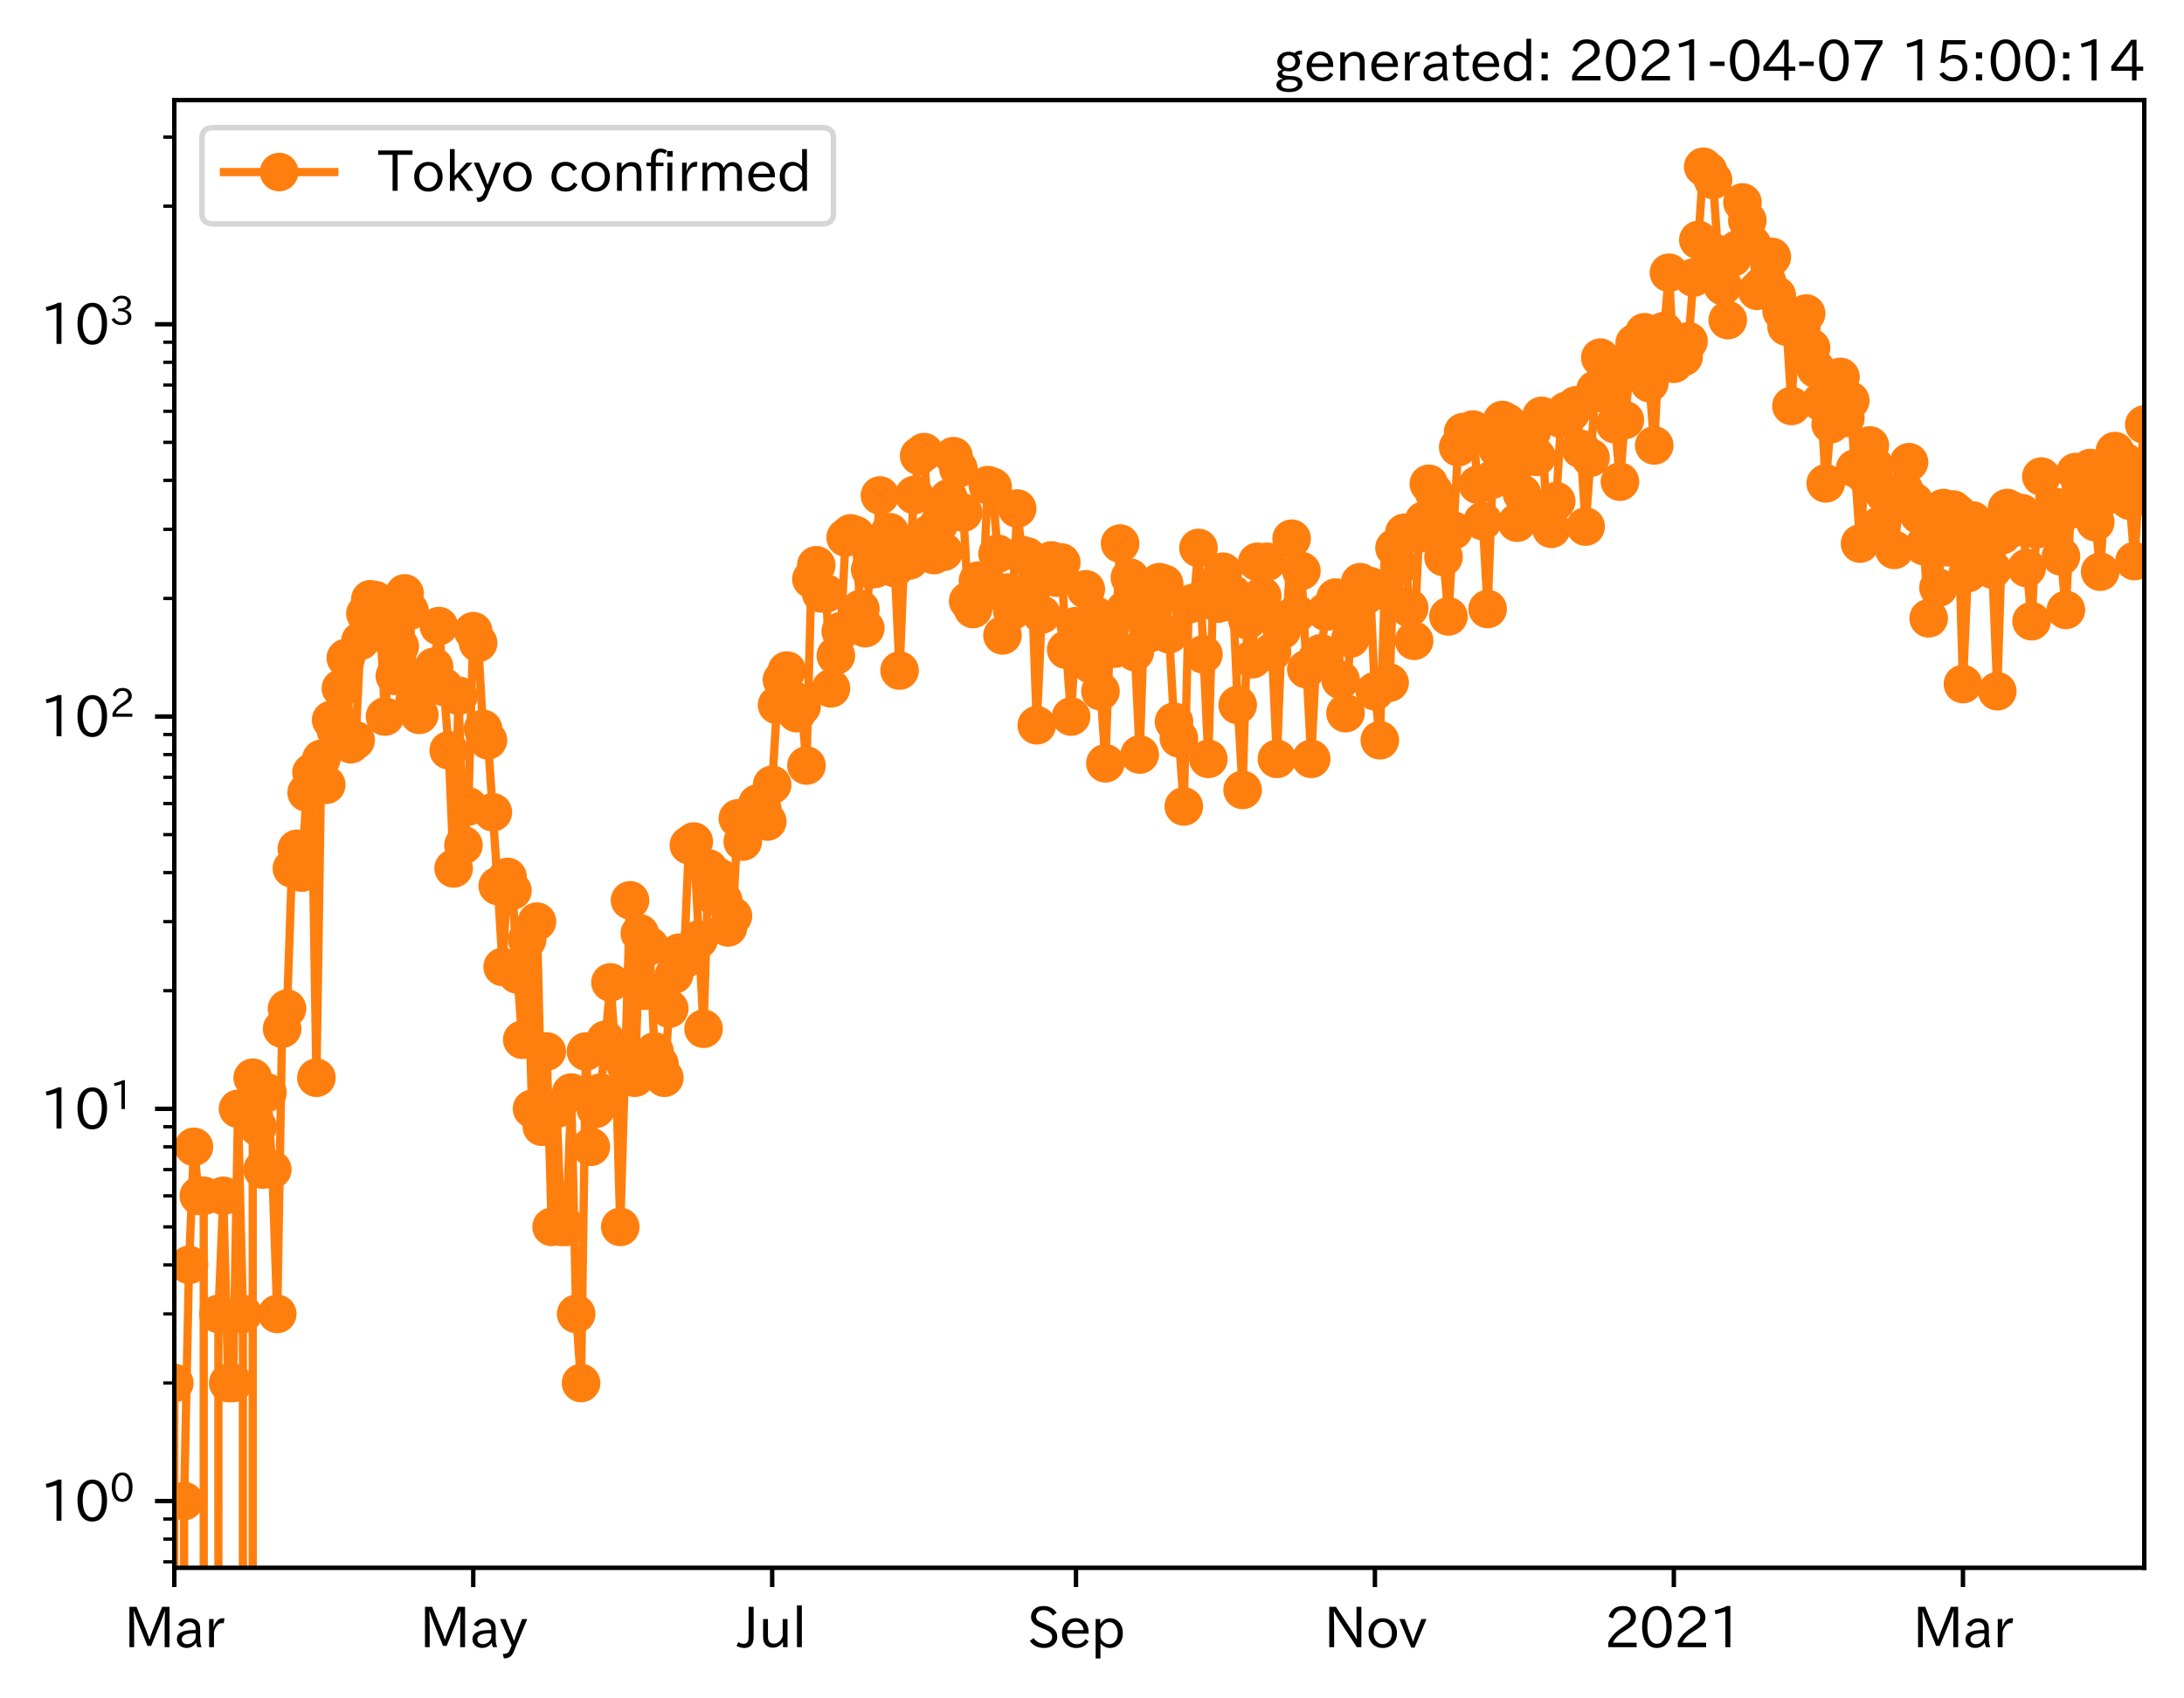 <?xml version="1.0" encoding="utf-8" standalone="no"?>
<!DOCTYPE svg PUBLIC "-//W3C//DTD SVG 1.1//EN"
  "http://www.w3.org/Graphics/SVG/1.1/DTD/svg11.dtd">
<svg height="307.849pt" version="1.1" viewBox="0 0 395.92 307.849" width="395.92pt" xmlns="http://www.w3.org/2000/svg" xmlns:xlink="http://www.w3.org/1999/xlink">
 <defs>
  <style type="text/css">*{stroke-linecap:butt;stroke-linejoin:round;}</style>
 </defs>
 <g id="figure_1">
  <g id="patch_1">
   <path d="M 0 307.849 
L 395.92 307.849 
L 395.92 0 
L 0 0 
z
" style="fill:#ffffff;"/>
  </g>
  <g id="axes_1">
   <g id="patch_2">
    <path d="M 31.6 284.259 
L 388.72 284.259 
L 388.72 18.147 
L 31.6 18.147 
z
" style="fill:#ffffff;"/>
   </g>
   <g id="matplotlib.axis_1">
    <g id="xtick_1">
     <g id="line2d_1">
      <defs>
       <path d="M 0 0 
L 0 3.5 
" id="m0f9562187b" style="stroke:#000000;stroke-width:0.8;"/>
      </defs>
      <g>
       <use style="stroke:#000000;stroke-width:0.8;" x="31.6" xlink:href="#m0f9562187b" y="284.259"/>
      </g>
     </g>
     <g id="text_1">
      <!-- Mar -->
      <g transform="translate(22.491 298.749)scale(0.1 -0.1)">
       <defs>
        <path d="M 5147 63 
L 4597 63 
L 4597 2534 
Q 4597 3281 4634 4134 
L 4609 4134 
Q 4356 3409 4066 2675 
L 3066 209 
L 2650 209 
L 1641 2725 
Q 1328 3506 1128 4141 
L 1103 4141 
Q 1141 3131 1141 2553 
L 1141 63 
L 609 63 
L 609 4634 
L 1416 4634 
L 2503 1944 
Q 2697 1472 2869 906 
L 2888 906 
Q 3028 1416 3234 1931 
L 4316 4634 
L 5147 4634 
L 5147 63 
z
" id="IPAexGothic-4d" transform="scale(0.016)"/>
        <path d="M 3156 63 
L 2672 63 
Q 2559 303 2531 556 
L 2509 556 
Q 2147 -25 1428 -25 
Q 934 -25 622 288 
Q 347 563 347 959 
Q 347 1947 2050 1997 
L 2478 2009 
L 2478 2175 
Q 2478 2509 2288 2700 
Q 2088 2900 1775 2900 
Q 1238 2900 969 2378 
L 494 2597 
Q 938 3328 1788 3328 
Q 2375 3328 2691 3000 
Q 2984 2706 2984 2169 
L 2984 997 
Q 2984 400 3156 63 
z
M 2491 1625 
L 2141 1619 
Q 903 1591 903 953 
Q 903 728 1050 581 
Q 1231 403 1525 403 
Q 1934 403 2234 703 
Q 2491 969 2491 1344 
L 2491 1625 
z
" id="IPAexGothic-61" transform="scale(0.016)"/>
        <path d="M 2309 3316 
L 2213 2769 
Q 2106 2791 2022 2791 
Q 1653 2791 1413 2444 
Q 1113 2006 1113 1675 
L 1113 63 
L 563 63 
L 563 3250 
L 1081 3250 
L 1056 2303 
L 1069 2303 
Q 1422 3341 2097 3341 
Q 2206 3341 2309 3316 
z
" id="IPAexGothic-72" transform="scale(0.016)"/>
       </defs>
       <use xlink:href="#IPAexGothic-4d"/>
       <use x="90.186" xlink:href="#IPAexGothic-61"/>
       <use x="145.166" xlink:href="#IPAexGothic-72"/>
      </g>
     </g>
    </g>
    <g id="xtick_2">
     <g id="line2d_2">
      <g>
       <use style="stroke:#000000;stroke-width:0.8;" x="85.79" xlink:href="#m0f9562187b" y="284.259"/>
      </g>
     </g>
     <g id="text_2">
      <!-- May -->
      <g transform="translate(76.07 298.749)scale(0.1 -0.1)">
       <defs>
        <path d="M 3122 3250 
L 1575 -488 
Q 1278 -1203 550 -1203 
L 478 -1203 
L 344 -703 
L 447 -703 
Q 969 -703 1150 -238 
L 1356 275 
L 38 3250 
L 659 3250 
L 1363 1459 
Q 1528 1025 1606 781 
L 1625 781 
Q 1750 1169 1863 1459 
L 2528 3250 
L 3122 3250 
z
" id="IPAexGothic-79" transform="scale(0.016)"/>
       </defs>
       <use xlink:href="#IPAexGothic-4d"/>
       <use x="90.186" xlink:href="#IPAexGothic-61"/>
       <use x="145.166" xlink:href="#IPAexGothic-79"/>
      </g>
     </g>
    </g>
    <g id="xtick_3">
     <g id="line2d_3">
      <g>
       <use style="stroke:#000000;stroke-width:0.8;" x="139.98" xlink:href="#m0f9562187b" y="284.259"/>
      </g>
     </g>
     <g id="text_3">
      <!-- Jul -->
      <g transform="translate(133.71 298.749)scale(0.1 -0.1)">
       <defs>
        <path d="M 1819 4634 
L 1819 1234 
Q 1819 -31 763 -31 
Q 303 -31 -125 209 
L 84 644 
Q 378 447 694 447 
Q 1250 447 1250 1203 
L 1250 4634 
L 1819 4634 
z
" id="IPAexGothic-4a" transform="scale(0.016)"/>
        <path d="M 3284 63 
L 2772 63 
L 2772 644 
Q 2300 0 1625 0 
Q 1072 0 763 375 
Q 519 678 519 1241 
L 519 3250 
L 1069 3250 
L 1069 1259 
Q 1069 466 1734 466 
Q 2406 466 2734 1291 
L 2734 3250 
L 3284 3250 
L 3284 63 
z
" id="IPAexGothic-75" transform="scale(0.016)"/>
        <path d="M 1131 63 
L 581 63 
L 581 4794 
L 1131 4794 
L 1131 63 
z
" id="IPAexGothic-6c" transform="scale(0.016)"/>
       </defs>
       <use xlink:href="#IPAexGothic-4a"/>
       <use x="37.988" xlink:href="#IPAexGothic-75"/>
       <use x="98.389" xlink:href="#IPAexGothic-6c"/>
      </g>
     </g>
    </g>
    <g id="xtick_4">
     <g id="line2d_4">
      <g>
       <use style="stroke:#000000;stroke-width:0.8;" x="195.058" xlink:href="#m0f9562187b" y="284.259"/>
      </g>
     </g>
     <g id="text_4">
      <!-- Sep -->
      <g transform="translate(186.183 298.749)scale(0.1 -0.1)">
       <defs>
        <path d="M 2919 3641 
Q 2563 4259 1853 4259 
Q 1453 4259 1213 4009 
Q 1028 3803 1028 3534 
Q 1028 3238 1266 3047 
Q 1444 2913 1984 2688 
L 2200 2597 
Q 2925 2306 3191 1953 
Q 3422 1644 3422 1259 
Q 3422 644 2969 288 
Q 2559 -31 1931 -31 
Q 881 -31 313 766 
L 753 1100 
Q 1203 459 1938 459 
Q 2288 459 2534 625 
Q 2841 847 2841 1216 
Q 2841 1503 2616 1728 
Q 2375 1959 1728 2206 
L 1541 2278 
Q 453 2694 453 3481 
Q 453 4006 806 4347 
Q 1203 4725 1863 4725 
Q 2841 4725 3359 3956 
L 2919 3641 
z
" id="IPAexGothic-53" transform="scale(0.016)"/>
        <path d="M 863 1594 
Q 891 1041 1209 722 
Q 1534 397 1997 397 
Q 2606 397 2963 966 
L 3322 728 
Q 2869 -31 1931 -31 
Q 1222 -31 766 422 
Q 306 884 306 1641 
Q 306 2444 788 2925 
Q 1216 3353 1856 3353 
Q 2459 3353 2866 2956 
Q 3322 2494 3322 1722 
L 3322 1594 
L 863 1594 
z
M 2756 1997 
Q 2709 2431 2450 2681 
Q 2194 2938 1844 2938 
Q 1438 2938 1150 2591 
Q 953 2356 894 1997 
L 2756 1997 
z
" id="IPAexGothic-65" transform="scale(0.016)"/>
        <path d="M 1075 2688 
Q 1525 3341 2206 3341 
Q 2769 3341 3172 2938 
Q 3641 2469 3641 1644 
Q 3641 841 3178 372 
Q 2775 -31 2200 -31 
Q 1569 -31 1106 497 
L 1106 -1216 
L 563 -1216 
L 563 3250 
L 1075 3250 
L 1075 2688 
z
M 1106 1950 
L 1106 1291 
Q 1106 897 1516 600 
Q 1791 403 2106 403 
Q 2469 403 2725 659 
Q 3066 997 3066 1631 
Q 3066 2200 2784 2559 
Q 2503 2900 2100 2900 
Q 1656 2900 1338 2484 
Q 1106 2184 1106 1950 
z
" id="IPAexGothic-70" transform="scale(0.016)"/>
       </defs>
       <use xlink:href="#IPAexGothic-53"/>
       <use x="58.496" xlink:href="#IPAexGothic-65"/>
       <use x="115.381" xlink:href="#IPAexGothic-70"/>
      </g>
     </g>
    </g>
    <g id="xtick_5">
     <g id="line2d_5">
      <g>
       <use style="stroke:#000000;stroke-width:0.8;" x="249.248" xlink:href="#m0f9562187b" y="284.259"/>
      </g>
     </g>
     <g id="text_5">
      <!-- Nov -->
      <g transform="translate(239.999 298.749)scale(0.1 -0.1)">
       <defs>
        <path d="M 4244 63 
L 3731 63 
L 1697 3150 
Q 1466 3500 1141 4097 
L 1116 4097 
L 1128 3797 
Q 1159 2803 1159 2469 
L 1159 63 
L 609 63 
L 609 4634 
L 1366 4634 
L 3113 1978 
Q 3453 1447 3713 966 
L 3738 966 
Q 3694 1897 3694 2469 
L 3694 4634 
L 4244 4634 
L 4244 63 
z
" id="IPAexGothic-4e" transform="scale(0.016)"/>
        <path d="M 1919 3341 
Q 2594 3341 3056 2888 
Q 3531 2413 3531 1638 
Q 3531 888 3066 422 
Q 2609 -31 1919 -31 
Q 1228 -31 781 416 
Q 313 881 313 1656 
Q 313 2413 788 2888 
Q 1241 3341 1919 3341 
z
M 1919 2919 
Q 1519 2919 1241 2631 
Q 888 2278 888 1650 
Q 888 1031 1234 684 
Q 1516 403 1919 403 
Q 2331 403 2609 691 
Q 2956 1038 2956 1672 
Q 2956 2269 2603 2631 
Q 2316 2919 1919 2919 
z
" id="IPAexGothic-6f" transform="scale(0.016)"/>
        <path d="M 3103 3250 
L 1747 6 
L 1375 6 
L 25 3250 
L 628 3250 
L 1338 1388 
L 1522 844 
L 1569 703 
L 1588 703 
Q 1641 884 1822 1388 
L 2516 3250 
L 3103 3250 
z
" id="IPAexGothic-76" transform="scale(0.016)"/>
       </defs>
       <use xlink:href="#IPAexGothic-4e"/>
       <use x="75.977" xlink:href="#IPAexGothic-6f"/>
       <use x="136.377" xlink:href="#IPAexGothic-76"/>
      </g>
     </g>
    </g>
    <g id="xtick_6">
     <g id="line2d_6">
      <g>
       <use style="stroke:#000000;stroke-width:0.8;" x="303.438" xlink:href="#m0f9562187b" y="284.259"/>
      </g>
     </g>
     <g id="text_6">
      <!-- 2021 -->
      <g transform="translate(290.841 298.749)scale(0.1 -0.1)">
       <defs>
        <path d="M 3659 63 
L 447 63 
L 447 594 
Q 825 1475 1894 2203 
L 2072 2322 
Q 2619 2697 2791 2906 
Q 2988 3153 2988 3444 
Q 2988 3772 2756 4003 
Q 2500 4259 2084 4259 
Q 1250 4259 991 3328 
L 497 3506 
Q 853 4725 2116 4725 
Q 2806 4725 3216 4316 
Q 3575 3947 3575 3425 
Q 3575 3038 3344 2722 
Q 3131 2416 2366 1938 
L 2231 1856 
Q 1256 1253 978 569 
L 3659 569 
L 3659 63 
z
" id="IPAexGothic-32" transform="scale(0.016)"/>
        <path d="M 2038 4725 
Q 2881 4725 3334 3944 
Q 3694 3325 3694 2344 
Q 3694 1372 3334 741 
Q 2888 -31 2016 -31 
Q 1147 -31 700 741 
Q 341 1372 341 2350 
Q 341 3713 1000 4334 
Q 1419 4725 2038 4725 
z
M 2016 4266 
Q 1516 4266 1228 3759 
Q 934 3247 934 2344 
Q 934 1456 1222 947 
Q 1513 447 2016 447 
Q 2619 447 2909 1153 
Q 3100 1622 3100 2375 
Q 3100 3256 2806 3759 
Q 2509 4266 2016 4266 
z
" id="IPAexGothic-30" transform="scale(0.016)"/>
        <path d="M 2463 63 
L 1900 63 
L 1900 4103 
Q 1372 3922 788 3797 
L 684 4231 
Q 1519 4441 2106 4731 
L 2463 4731 
L 2463 63 
z
" id="IPAexGothic-31" transform="scale(0.016)"/>
       </defs>
       <use xlink:href="#IPAexGothic-32"/>
       <use x="62.988" xlink:href="#IPAexGothic-30"/>
       <use x="125.977" xlink:href="#IPAexGothic-32"/>
       <use x="188.965" xlink:href="#IPAexGothic-31"/>
      </g>
     </g>
    </g>
    <g id="xtick_7">
     <g id="line2d_7">
      <g>
       <use style="stroke:#000000;stroke-width:0.8;" x="355.851" xlink:href="#m0f9562187b" y="284.259"/>
      </g>
     </g>
     <g id="text_7">
      <!-- Mar -->
      <g transform="translate(346.741 298.749)scale(0.1 -0.1)">
       <use xlink:href="#IPAexGothic-4d"/>
       <use x="90.186" xlink:href="#IPAexGothic-61"/>
       <use x="145.166" xlink:href="#IPAexGothic-72"/>
      </g>
     </g>
    </g>
   </g>
   <g id="matplotlib.axis_2">
    <g id="ytick_1">
     <g id="line2d_8">
      <defs>
       <path d="M 0 0 
L -3.5 0 
" id="mb5013b999a" style="stroke:#000000;stroke-width:0.8;"/>
      </defs>
      <g>
       <use style="stroke:#000000;stroke-width:0.8;" x="31.6" xlink:href="#mb5013b999a" y="272.163"/>
      </g>
     </g>
     <g id="text_8">
      <!-- $\mathdefault{10^{0}}$ -->
      <g transform="translate(7.2 275.908)scale(0.1 -0.1)">
       <use transform="translate(0 0.773)" xlink:href="#IPAexGothic-31"/>
       <use transform="translate(62.988 0.773)" xlink:href="#IPAexGothic-30"/>
       <use transform="translate(126.865 36.32)scale(0.7)" xlink:href="#IPAexGothic-30"/>
      </g>
     </g>
    </g>
    <g id="ytick_2">
     <g id="line2d_9">
      <g>
       <use style="stroke:#000000;stroke-width:0.8;" x="31.6" xlink:href="#mb5013b999a" y="201.039"/>
      </g>
     </g>
     <g id="text_9">
      <!-- $\mathdefault{10^{1}}$ -->
      <g transform="translate(7.2 204.784)scale(0.1 -0.1)">
       <use transform="translate(0 0.708)" xlink:href="#IPAexGothic-31"/>
       <use transform="translate(62.988 0.708)" xlink:href="#IPAexGothic-30"/>
       <use transform="translate(126.865 36.255)scale(0.7)" xlink:href="#IPAexGothic-31"/>
      </g>
     </g>
    </g>
    <g id="ytick_3">
     <g id="line2d_10">
      <g>
       <use style="stroke:#000000;stroke-width:0.8;" x="31.6" xlink:href="#mb5013b999a" y="129.915"/>
      </g>
     </g>
     <g id="text_10">
      <!-- $\mathdefault{10^{2}}$ -->
      <g transform="translate(7.2 133.661)scale(0.1 -0.1)">
       <use transform="translate(0 0.773)" xlink:href="#IPAexGothic-31"/>
       <use transform="translate(62.988 0.773)" xlink:href="#IPAexGothic-30"/>
       <use transform="translate(126.865 36.32)scale(0.7)" xlink:href="#IPAexGothic-32"/>
      </g>
     </g>
    </g>
    <g id="ytick_4">
     <g id="line2d_11">
      <g>
       <use style="stroke:#000000;stroke-width:0.8;" x="31.6" xlink:href="#mb5013b999a" y="58.792"/>
      </g>
     </g>
     <g id="text_11">
      <!-- $\mathdefault{10^{3}}$ -->
      <g transform="translate(7.2 62.537)scale(0.1 -0.1)">
       <defs>
        <path d="M 2381 2419 
Q 3506 2216 3506 1278 
Q 3506 716 3128 356 
Q 2709 -31 1944 -31 
Q 797 -31 288 881 
L 756 1131 
Q 1109 441 1938 441 
Q 2425 441 2694 691 
Q 2950 928 2950 1291 
Q 2950 1719 2566 1978 
Q 2216 2213 1644 2213 
L 1363 2213 
L 1363 2669 
L 1656 2669 
Q 2231 2669 2534 2888 
Q 2859 3119 2859 3509 
Q 2859 3934 2494 4138 
Q 2259 4278 1931 4278 
Q 1238 4278 903 3578 
L 434 3803 
Q 897 4725 1938 4725 
Q 2597 4725 3006 4394 
Q 3416 4069 3416 3534 
Q 3416 3028 3019 2706 
Q 2763 2500 2381 2444 
L 2381 2419 
z
" id="IPAexGothic-33" transform="scale(0.016)"/>
       </defs>
       <use transform="translate(0 0.773)" xlink:href="#IPAexGothic-31"/>
       <use transform="translate(62.988 0.773)" xlink:href="#IPAexGothic-30"/>
       <use transform="translate(126.865 36.32)scale(0.7)" xlink:href="#IPAexGothic-33"/>
      </g>
     </g>
    </g>
    <g id="ytick_5">
     <g id="line2d_12">
      <defs>
       <path d="M 0 0 
L -2 0 
" id="md67b01312e" style="stroke:#000000;stroke-width:0.6;"/>
      </defs>
      <g>
       <use style="stroke:#000000;stroke-width:0.6;" x="31.6" xlink:href="#md67b01312e" y="283.18"/>
      </g>
     </g>
    </g>
    <g id="ytick_6">
     <g id="line2d_13">
      <g>
       <use style="stroke:#000000;stroke-width:0.6;" x="31.6" xlink:href="#md67b01312e" y="279.055"/>
      </g>
     </g>
    </g>
    <g id="ytick_7">
     <g id="line2d_14">
      <g>
       <use style="stroke:#000000;stroke-width:0.6;" x="31.6" xlink:href="#md67b01312e" y="275.417"/>
      </g>
     </g>
    </g>
    <g id="ytick_8">
     <g id="line2d_15">
      <g>
       <use style="stroke:#000000;stroke-width:0.6;" x="31.6" xlink:href="#md67b01312e" y="250.752"/>
      </g>
     </g>
    </g>
    <g id="ytick_9">
     <g id="line2d_16">
      <g>
       <use style="stroke:#000000;stroke-width:0.6;" x="31.6" xlink:href="#md67b01312e" y="238.228"/>
      </g>
     </g>
    </g>
    <g id="ytick_10">
     <g id="line2d_17">
      <g>
       <use style="stroke:#000000;stroke-width:0.6;" x="31.6" xlink:href="#md67b01312e" y="229.342"/>
      </g>
     </g>
    </g>
    <g id="ytick_11">
     <g id="line2d_18">
      <g>
       <use style="stroke:#000000;stroke-width:0.6;" x="31.6" xlink:href="#md67b01312e" y="222.449"/>
      </g>
     </g>
    </g>
    <g id="ytick_12">
     <g id="line2d_19">
      <g>
       <use style="stroke:#000000;stroke-width:0.6;" x="31.6" xlink:href="#md67b01312e" y="216.818"/>
      </g>
     </g>
    </g>
    <g id="ytick_13">
     <g id="line2d_20">
      <g>
       <use style="stroke:#000000;stroke-width:0.6;" x="31.6" xlink:href="#md67b01312e" y="212.056"/>
      </g>
     </g>
    </g>
    <g id="ytick_14">
     <g id="line2d_21">
      <g>
       <use style="stroke:#000000;stroke-width:0.6;" x="31.6" xlink:href="#md67b01312e" y="207.932"/>
      </g>
     </g>
    </g>
    <g id="ytick_15">
     <g id="line2d_22">
      <g>
       <use style="stroke:#000000;stroke-width:0.6;" x="31.6" xlink:href="#md67b01312e" y="204.293"/>
      </g>
     </g>
    </g>
    <g id="ytick_16">
     <g id="line2d_23">
      <g>
       <use style="stroke:#000000;stroke-width:0.6;" x="31.6" xlink:href="#md67b01312e" y="179.629"/>
      </g>
     </g>
    </g>
    <g id="ytick_17">
     <g id="line2d_24">
      <g>
       <use style="stroke:#000000;stroke-width:0.6;" x="31.6" xlink:href="#md67b01312e" y="167.104"/>
      </g>
     </g>
    </g>
    <g id="ytick_18">
     <g id="line2d_25">
      <g>
       <use style="stroke:#000000;stroke-width:0.6;" x="31.6" xlink:href="#md67b01312e" y="158.218"/>
      </g>
     </g>
    </g>
    <g id="ytick_19">
     <g id="line2d_26">
      <g>
       <use style="stroke:#000000;stroke-width:0.6;" x="31.6" xlink:href="#md67b01312e" y="151.326"/>
      </g>
     </g>
    </g>
    <g id="ytick_20">
     <g id="line2d_27">
      <g>
       <use style="stroke:#000000;stroke-width:0.6;" x="31.6" xlink:href="#md67b01312e" y="145.694"/>
      </g>
     </g>
    </g>
    <g id="ytick_21">
     <g id="line2d_28">
      <g>
       <use style="stroke:#000000;stroke-width:0.6;" x="31.6" xlink:href="#md67b01312e" y="140.933"/>
      </g>
     </g>
    </g>
    <g id="ytick_22">
     <g id="line2d_29">
      <g>
       <use style="stroke:#000000;stroke-width:0.6;" x="31.6" xlink:href="#md67b01312e" y="136.808"/>
      </g>
     </g>
    </g>
    <g id="ytick_23">
     <g id="line2d_30">
      <g>
       <use style="stroke:#000000;stroke-width:0.6;" x="31.6" xlink:href="#md67b01312e" y="133.17"/>
      </g>
     </g>
    </g>
    <g id="ytick_24">
     <g id="line2d_31">
      <g>
       <use style="stroke:#000000;stroke-width:0.6;" x="31.6" xlink:href="#md67b01312e" y="108.505"/>
      </g>
     </g>
    </g>
    <g id="ytick_25">
     <g id="line2d_32">
      <g>
       <use style="stroke:#000000;stroke-width:0.6;" x="31.6" xlink:href="#md67b01312e" y="95.981"/>
      </g>
     </g>
    </g>
    <g id="ytick_26">
     <g id="line2d_33">
      <g>
       <use style="stroke:#000000;stroke-width:0.6;" x="31.6" xlink:href="#md67b01312e" y="87.095"/>
      </g>
     </g>
    </g>
    <g id="ytick_27">
     <g id="line2d_34">
      <g>
       <use style="stroke:#000000;stroke-width:0.6;" x="31.6" xlink:href="#md67b01312e" y="80.202"/>
      </g>
     </g>
    </g>
    <g id="ytick_28">
     <g id="line2d_35">
      <g>
       <use style="stroke:#000000;stroke-width:0.6;" x="31.6" xlink:href="#md67b01312e" y="74.57"/>
      </g>
     </g>
    </g>
    <g id="ytick_29">
     <g id="line2d_36">
      <g>
       <use style="stroke:#000000;stroke-width:0.6;" x="31.6" xlink:href="#md67b01312e" y="69.809"/>
      </g>
     </g>
    </g>
    <g id="ytick_30">
     <g id="line2d_37">
      <g>
       <use style="stroke:#000000;stroke-width:0.6;" x="31.6" xlink:href="#md67b01312e" y="65.684"/>
      </g>
     </g>
    </g>
    <g id="ytick_31">
     <g id="line2d_38">
      <g>
       <use style="stroke:#000000;stroke-width:0.6;" x="31.6" xlink:href="#md67b01312e" y="62.046"/>
      </g>
     </g>
    </g>
    <g id="ytick_32">
     <g id="line2d_39">
      <g>
       <use style="stroke:#000000;stroke-width:0.6;" x="31.6" xlink:href="#md67b01312e" y="37.381"/>
      </g>
     </g>
    </g>
    <g id="ytick_33">
     <g id="line2d_40">
      <g>
       <use style="stroke:#000000;stroke-width:0.6;" x="31.6" xlink:href="#md67b01312e" y="24.857"/>
      </g>
     </g>
    </g>
   </g>
   <g id="line2d_41">
    <path clip-path="url(#pfdd0079458)" d="M -1 272.163 
L -0.381 272.163 
L -0.38 308.849 
M 4.06 308.849 
L 4.061 272.163 
L 4.061 308.849 
M 16.497 308.849 
L 16.498 272.163 
L 17.386 250.752 
L 18.275 207.932 
L 19.163 222.449 
L 19.164 308.849 
M 20.939 308.849 
L 20.94 238.228 
L 21.828 238.228 
L 21.829 308.849 
M 23.604 308.849 
L 23.605 238.228 
L 24.493 272.163 
L 24.494 308.849 
M 26.269 308.849 
L 26.27 238.228 
L 26.271 308.849 
M 28.046 308.849 
L 28.047 238.228 
L 28.935 272.163 
L 28.935 308.849 
M 30.711 308.849 
L 30.712 272.163 
L 31.6 250.752 
L 31.601 308.849 
M 33.376 308.849 
L 33.377 272.163 
L 34.265 229.342 
L 35.153 207.932 
L 36.042 216.818 
L 36.93 216.818 
L 36.931 308.849 
M 39.594 308.849 
L 39.595 238.228 
L 40.484 216.818 
L 41.372 250.752 
L 42.26 250.752 
L 43.149 201.039 
L 44.037 238.228 
L 44.038 308.849 
M 45.812 308.849 
L 45.814 195.407 
L 46.702 204.293 
L 47.59 212.056 
L 48.479 198.095 
L 49.367 212.056 
L 50.256 238.228 
L 51.144 186.521 
L 52.032 182.883 
L 52.921 157.456 
L 53.809 153.901 
L 54.697 158.218 
L 55.586 143.701 
L 56.474 140.062 
L 57.362 195.407 
L 58.251 137.59 
L 59.139 142.286 
L 60.027 130.539 
L 60.916 132.491 
L 61.804 124.803 
L 62.693 119.302 
L 63.581 134.935 
L 64.469 134.217 
L 65.358 116.18 
L 66.246 111.249 
L 67.134 108.66 
L 68.023 108.815 
L 68.911 112.807 
L 69.799 129.915 
L 70.688 115.591 
L 71.576 122.532 
L 72.464 117.186 
L 73.353 107.592 
L 74.241 110.747 
L 75.13 127.253 
L 76.018 129.608 
L 76.906 123.521 
L 77.795 123.521 
L 78.683 120.875 
L 79.571 113.525 
L 81.348 136.045 
L 82.236 157.456 
L 83.125 126.14 
L 84.013 153.237 
L 84.901 146.213 
L 85.79 114.447 
L 86.678 116.578 
L 87.567 132.157 
L 88.455 134.217 
L 90.232 160.626 
L 91.12 175.312 
L 92.008 159 
L 92.897 161.473 
L 93.785 176.685 
L 94.673 188.515 
L 95.562 170.359 
L 96.45 201.039 
L 97.339 167.104 
L 98.227 204.293 
L 99.115 190.646 
L 100.004 222.449 
L 100.892 201.039 
L 101.78 222.449 
L 102.669 222.449 
L 103.557 198.095 
L 104.445 238.228 
L 105.334 250.752 
L 106.222 190.646 
L 107.11 207.932 
L 107.999 201.039 
L 108.887 198.095 
L 110.664 178.122 
L 111.552 190.646 
L 112.441 222.449 
L 114.217 163.238 
L 115.106 195.407 
L 115.994 169.235 
L 116.882 179.629 
L 117.771 171.525 
L 118.659 190.646 
L 120.436 195.407 
L 121.324 182.883 
L 122.213 176.685 
L 123.101 172.736 
L 123.989 173.997 
L 124.878 153.237 
L 125.766 152.587 
L 127.543 186.521 
L 128.431 157.456 
L 129.319 162.343 
L 130.208 159 
L 131.096 163.238 
L 131.984 168.152 
L 132.873 166.092 
L 133.761 148.382 
L 134.65 152.587 
L 135.538 148.948 
L 137.315 145.694 
L 138.203 146.741 
L 139.091 148.948 
L 139.98 142.286 
L 140.868 127.825 
L 141.756 123.271 
L 142.645 121.575 
L 143.533 126.692 
L 144.421 129.304 
L 145.31 128.115 
L 146.198 138.801 
L 147.087 105.004 
L 147.975 102.49 
L 148.863 107.592 
L 149.752 107.592 
L 150.64 124.803 
L 151.528 118.867 
L 152.417 114.447 
L 153.305 97.457 
L 154.193 96.71 
L 155.082 97.028 
L 155.97 110.416 
L 156.859 113.891 
L 157.747 103.262 
L 158.635 103.132 
L 159.524 89.839 
L 160.412 100.401 
L 161.3 96.5 
L 162.189 103.002 
L 163.077 121.575 
L 163.965 99.696 
L 164.854 101.612 
L 165.742 89.754 
L 166.63 82.644 
L 167.519 81.982 
L 168.407 96.816 
L 169.296 100.639 
L 170.184 95.068 
L 171.072 100.047 
L 171.961 90.349 
L 172.849 82.711 
L 173.737 84.933 
L 174.626 92.943 
L 175.514 108.972 
L 176.402 110.416 
L 177.291 105.281 
L 178.179 107.592 
L 179.067 87.956 
L 179.956 88.275 
L 180.844 100.401 
L 181.733 115.205 
L 182.621 107.442 
L 183.509 110.747 
L 184.398 92.206 
L 185.286 100.639 
L 186.174 100.88 
L 187.063 106.705 
L 187.951 131.5 
L 188.839 111.418 
L 189.728 103.392 
L 190.616 101.612 
L 191.504 104.73 
L 192.393 101.985 
L 193.281 117.806 
L 194.17 129.915 
L 195.058 113.525 
L 195.946 119.302 
L 196.835 106.851 
L 197.723 120.418 
L 198.611 111.588 
L 200.388 138.392 
L 201.276 113.525 
L 202.165 117.598 
L 203.053 98.556 
L 203.941 110.581 
L 204.83 104.73 
L 205.718 118.226 
L 206.607 136.808 
L 207.495 109.927 
L 208.383 114.824 
L 209.272 113.344 
L 210.16 105.561 
L 211.048 105.843 
L 211.937 115.014 
L 212.825 130.856 
L 213.713 133.864 
L 214.602 146.213 
L 215.49 109.605 
L 216.379 109.287 
L 217.267 99.35 
L 219.044 137.59 
L 219.932 106.851 
L 220.82 109.446 
L 221.709 103.655 
L 222.597 109.129 
L 223.485 107.742 
L 224.374 127.825 
L 225.262 143.222 
L 226.15 112.454 
L 227.039 119.522 
L 227.927 101.86 
L 228.816 108.045 
L 229.704 101.86 
L 230.592 118.226 
L 231.481 137.59 
L 232.369 114.26 
L 233.257 112.279 
L 234.146 97.674 
L 235.034 111.249 
L 235.922 103.524 
L 237.699 137.59 
L 238.587 119.744 
L 239.476 118.438 
L 240.364 110.913 
L 241.253 110.747 
L 242.141 108.351 
L 243.029 123.271 
L 243.918 129.304 
L 244.806 115.786 
L 245.694 113.344 
L 246.583 105.561 
L 247.471 108.045 
L 248.359 106.271 
L 249.248 125.331 
L 250.136 134.217 
L 251.024 107.145 
L 251.913 123.773 
L 252.801 99.35 
L 253.69 102.617 
L 254.578 96.605 
L 255.466 110.252 
L 256.355 116.18 
L 257.243 96.71 
L 258.131 94.376 
L 259.02 87.719 
L 259.908 89.171 
L 260.796 91.043 
L 262.573 111.759 
L 264.35 81.079 
L 265.238 78.344 
L 266.127 78.872 
L 267.015 77.882 
L 267.903 87.877 
L 268.792 94.474 
L 269.68 110.416 
L 270.568 86.941 
L 272.345 76.155 
L 273.233 76.646 
L 275.01 94.769 
L 275.899 89.503 
L 276.787 80.14 
L 277.675 78.286 
L 278.564 82.845 
L 279.452 75.405 
L 280.34 93.225 
L 281.229 95.878 
L 282.117 90.868 
L 283.005 75.939 
L 283.894 74.519 
L 284.782 74.777 
L 285.67 73.508 
L 286.559 81.399 
L 287.447 95.47 
L 289.224 70.659 
L 290.112 64.846 
L 291.001 71.44 
L 291.889 68.26 
L 292.777 76.923 
L 293.666 87.327 
L 294.554 76.155 
L 295.442 67.35 
L 296.331 62.218 
L 297.219 62.391 
L 298.107 60.246 
L 298.996 69.458 
L 299.884 80.763 
L 300.773 63.129 
L 301.661 60.02 
L 302.549 49.453 
L 303.438 65.956 
L 304.326 64.584 
L 305.214 64.696 
L 306.103 61.875 
L 306.991 50.333 
L 307.879 43.511 
L 308.768 30.243 
L 309.656 31 
L 310.544 32.638 
L 311.433 46.062 
L 313.21 58.029 
L 314.098 46.682 
L 314.986 45.215 
L 315.875 36.709 
L 316.763 39.974 
L 317.651 44.371 
L 318.54 52.726 
L 320.316 51.022 
L 321.205 46.578 
L 322.093 53.575 
L 323.87 59.227 
L 324.758 73.607 
L 325.647 57.999 
L 326.535 59.542 
L 327.423 56.846 
L 328.312 63.058 
L 329.2 66.865 
L 330.088 72.868 
L 330.977 87.64 
L 331.865 76.923 
L 332.753 70.887 
L 333.642 68.344 
L 334.53 75.778 
L 335.419 72.625 
L 337.195 98.556 
L 338.084 86.182 
L 338.972 80.763 
L 339.86 84.575 
L 340.749 95.268 
L 341.637 89.586 
L 342.525 89.419 
L 343.414 99.696 
L 344.302 91.219 
L 345.19 88.842 
L 346.079 83.802 
L 346.967 90.956 
L 347.856 93.319 
L 348.744 99.007 
L 349.632 112.105 
L 350.521 98.668 
L 351.409 106.56 
L 352.297 92.115 
L 353.186 99.235 
L 354.074 92.388 
L 354.962 93.13 
L 355.851 124.027 
L 356.739 103.921 
L 357.627 94.376 
L 358.516 98.222 
L 359.404 95.878 
L 360.293 96.71 
L 361.181 103.262 
L 362.069 125.331 
L 362.958 97.028 
L 363.846 92.115 
L 364.734 92.572 
L 365.623 95.572 
L 366.511 93.037 
L 368.288 112.63 
L 369.176 95.981 
L 370.064 86.407 
L 370.953 93.699 
L 371.841 95.673 
L 372.73 91.933 
L 374.506 110.581 
L 375.395 92.388 
L 376.283 85.588 
L 377.171 87.561 
L 378.06 89.006 
L 378.948 84.861 
L 380.725 103.655 
L 381.613 90.008 
L 383.39 81.786 
L 384.278 84.151 
L 385.167 83.732 
L 386.055 90.781 
L 386.943 101.736 
L 387.832 87.172 
L 388.72 76.979 
L 388.72 76.979 
" style="fill:none;stroke:#ff7f0e;stroke-linecap:square;stroke-width:1.5;"/>
    <defs>
     <path d="M 0 3 
C 0.796 3 1.559 2.684 2.121 2.121 
C 2.684 1.559 3 0.796 3 0 
C 3 -0.796 2.684 -1.559 2.121 -2.121 
C 1.559 -2.684 0.796 -3 0 -3 
C -0.796 -3 -1.559 -2.684 -2.121 -2.121 
C -2.684 -1.559 -3 -0.796 -3 0 
C -3 0.796 -2.684 1.559 -2.121 2.121 
C -1.559 2.684 -0.796 3 0 3 
z
" id="m1f16a88691" style="stroke:#ff7f0e;"/>
    </defs>
    <g clip-path="url(#pfdd0079458)">
     <use style="fill:#ff7f0e;stroke:#ff7f0e;" x="-1" xlink:href="#m1f16a88691" y="272.163"/>
     <use style="fill:#ff7f0e;stroke:#ff7f0e;" x="-0.381" xlink:href="#m1f16a88691" y="272.163"/>
     <use style="fill:#ff7f0e;stroke:#ff7f0e;" x="-0.107" xlink:href="#m1f16a88691" y="22166.146"/>
     <use style="fill:#ff7f0e;stroke:#ff7f0e;" x="3.787" xlink:href="#m1f16a88691" y="22166.146"/>
     <use style="fill:#ff7f0e;stroke:#ff7f0e;" x="4.061" xlink:href="#m1f16a88691" y="272.163"/>
     <use style="fill:#ff7f0e;stroke:#ff7f0e;" x="4.334" xlink:href="#m1f16a88691" y="22166.146"/>
     <use style="fill:#ff7f0e;stroke:#ff7f0e;" x="16.224" xlink:href="#m1f16a88691" y="22166.146"/>
     <use style="fill:#ff7f0e;stroke:#ff7f0e;" x="16.498" xlink:href="#m1f16a88691" y="272.163"/>
     <use style="fill:#ff7f0e;stroke:#ff7f0e;" x="17.386" xlink:href="#m1f16a88691" y="250.752"/>
     <use style="fill:#ff7f0e;stroke:#ff7f0e;" x="18.275" xlink:href="#m1f16a88691" y="207.932"/>
     <use style="fill:#ff7f0e;stroke:#ff7f0e;" x="19.163" xlink:href="#m1f16a88691" y="222.449"/>
     <use style="fill:#ff7f0e;stroke:#ff7f0e;" x="19.437" xlink:href="#m1f16a88691" y="22166.146"/>
     <use style="fill:#ff7f0e;stroke:#ff7f0e;" x="20.666" xlink:href="#m1f16a88691" y="22166.146"/>
     <use style="fill:#ff7f0e;stroke:#ff7f0e;" x="20.94" xlink:href="#m1f16a88691" y="238.228"/>
     <use style="fill:#ff7f0e;stroke:#ff7f0e;" x="21.828" xlink:href="#m1f16a88691" y="238.228"/>
     <use style="fill:#ff7f0e;stroke:#ff7f0e;" x="22.102" xlink:href="#m1f16a88691" y="22166.146"/>
     <use style="fill:#ff7f0e;stroke:#ff7f0e;" x="23.331" xlink:href="#m1f16a88691" y="22166.146"/>
     <use style="fill:#ff7f0e;stroke:#ff7f0e;" x="23.605" xlink:href="#m1f16a88691" y="238.228"/>
     <use style="fill:#ff7f0e;stroke:#ff7f0e;" x="24.493" xlink:href="#m1f16a88691" y="272.163"/>
     <use style="fill:#ff7f0e;stroke:#ff7f0e;" x="24.767" xlink:href="#m1f16a88691" y="22166.146"/>
     <use style="fill:#ff7f0e;stroke:#ff7f0e;" x="25.996" xlink:href="#m1f16a88691" y="22166.146"/>
     <use style="fill:#ff7f0e;stroke:#ff7f0e;" x="26.27" xlink:href="#m1f16a88691" y="238.228"/>
     <use style="fill:#ff7f0e;stroke:#ff7f0e;" x="26.544" xlink:href="#m1f16a88691" y="22166.146"/>
     <use style="fill:#ff7f0e;stroke:#ff7f0e;" x="27.773" xlink:href="#m1f16a88691" y="22166.146"/>
     <use style="fill:#ff7f0e;stroke:#ff7f0e;" x="28.047" xlink:href="#m1f16a88691" y="238.228"/>
     <use style="fill:#ff7f0e;stroke:#ff7f0e;" x="28.935" xlink:href="#m1f16a88691" y="272.163"/>
     <use style="fill:#ff7f0e;stroke:#ff7f0e;" x="29.208" xlink:href="#m1f16a88691" y="22166.146"/>
     <use style="fill:#ff7f0e;stroke:#ff7f0e;" x="30.438" xlink:href="#m1f16a88691" y="22166.146"/>
     <use style="fill:#ff7f0e;stroke:#ff7f0e;" x="30.712" xlink:href="#m1f16a88691" y="272.163"/>
     <use style="fill:#ff7f0e;stroke:#ff7f0e;" x="31.6" xlink:href="#m1f16a88691" y="250.752"/>
     <use style="fill:#ff7f0e;stroke:#ff7f0e;" x="31.874" xlink:href="#m1f16a88691" y="22166.146"/>
     <use style="fill:#ff7f0e;stroke:#ff7f0e;" x="33.103" xlink:href="#m1f16a88691" y="22166.146"/>
     <use style="fill:#ff7f0e;stroke:#ff7f0e;" x="33.377" xlink:href="#m1f16a88691" y="272.163"/>
     <use style="fill:#ff7f0e;stroke:#ff7f0e;" x="34.265" xlink:href="#m1f16a88691" y="229.342"/>
     <use style="fill:#ff7f0e;stroke:#ff7f0e;" x="35.153" xlink:href="#m1f16a88691" y="207.932"/>
     <use style="fill:#ff7f0e;stroke:#ff7f0e;" x="36.042" xlink:href="#m1f16a88691" y="216.818"/>
     <use style="fill:#ff7f0e;stroke:#ff7f0e;" x="36.93" xlink:href="#m1f16a88691" y="216.818"/>
     <use style="fill:#ff7f0e;stroke:#ff7f0e;" x="37.204" xlink:href="#m1f16a88691" y="22166.146"/>
     <use style="fill:#ff7f0e;stroke:#ff7f0e;" x="39.321" xlink:href="#m1f16a88691" y="22166.146"/>
     <use style="fill:#ff7f0e;stroke:#ff7f0e;" x="39.595" xlink:href="#m1f16a88691" y="238.228"/>
     <use style="fill:#ff7f0e;stroke:#ff7f0e;" x="40.484" xlink:href="#m1f16a88691" y="216.818"/>
     <use style="fill:#ff7f0e;stroke:#ff7f0e;" x="41.372" xlink:href="#m1f16a88691" y="250.752"/>
     <use style="fill:#ff7f0e;stroke:#ff7f0e;" x="42.26" xlink:href="#m1f16a88691" y="250.752"/>
     <use style="fill:#ff7f0e;stroke:#ff7f0e;" x="43.149" xlink:href="#m1f16a88691" y="201.039"/>
     <use style="fill:#ff7f0e;stroke:#ff7f0e;" x="44.037" xlink:href="#m1f16a88691" y="238.228"/>
     <use style="fill:#ff7f0e;stroke:#ff7f0e;" x="44.311" xlink:href="#m1f16a88691" y="22166.146"/>
     <use style="fill:#ff7f0e;stroke:#ff7f0e;" x="45.54" xlink:href="#m1f16a88691" y="22166.146"/>
     <use style="fill:#ff7f0e;stroke:#ff7f0e;" x="45.814" xlink:href="#m1f16a88691" y="195.407"/>
     <use style="fill:#ff7f0e;stroke:#ff7f0e;" x="46.702" xlink:href="#m1f16a88691" y="204.293"/>
     <use style="fill:#ff7f0e;stroke:#ff7f0e;" x="47.59" xlink:href="#m1f16a88691" y="212.056"/>
     <use style="fill:#ff7f0e;stroke:#ff7f0e;" x="48.479" xlink:href="#m1f16a88691" y="198.095"/>
     <use style="fill:#ff7f0e;stroke:#ff7f0e;" x="49.367" xlink:href="#m1f16a88691" y="212.056"/>
     <use style="fill:#ff7f0e;stroke:#ff7f0e;" x="50.256" xlink:href="#m1f16a88691" y="238.228"/>
     <use style="fill:#ff7f0e;stroke:#ff7f0e;" x="51.144" xlink:href="#m1f16a88691" y="186.521"/>
     <use style="fill:#ff7f0e;stroke:#ff7f0e;" x="52.032" xlink:href="#m1f16a88691" y="182.883"/>
     <use style="fill:#ff7f0e;stroke:#ff7f0e;" x="52.921" xlink:href="#m1f16a88691" y="157.456"/>
     <use style="fill:#ff7f0e;stroke:#ff7f0e;" x="53.809" xlink:href="#m1f16a88691" y="153.901"/>
     <use style="fill:#ff7f0e;stroke:#ff7f0e;" x="54.697" xlink:href="#m1f16a88691" y="158.218"/>
     <use style="fill:#ff7f0e;stroke:#ff7f0e;" x="55.586" xlink:href="#m1f16a88691" y="143.701"/>
     <use style="fill:#ff7f0e;stroke:#ff7f0e;" x="56.474" xlink:href="#m1f16a88691" y="140.062"/>
     <use style="fill:#ff7f0e;stroke:#ff7f0e;" x="57.362" xlink:href="#m1f16a88691" y="195.407"/>
     <use style="fill:#ff7f0e;stroke:#ff7f0e;" x="58.251" xlink:href="#m1f16a88691" y="137.59"/>
     <use style="fill:#ff7f0e;stroke:#ff7f0e;" x="59.139" xlink:href="#m1f16a88691" y="142.286"/>
     <use style="fill:#ff7f0e;stroke:#ff7f0e;" x="60.027" xlink:href="#m1f16a88691" y="130.539"/>
     <use style="fill:#ff7f0e;stroke:#ff7f0e;" x="60.916" xlink:href="#m1f16a88691" y="132.491"/>
     <use style="fill:#ff7f0e;stroke:#ff7f0e;" x="61.804" xlink:href="#m1f16a88691" y="124.803"/>
     <use style="fill:#ff7f0e;stroke:#ff7f0e;" x="62.693" xlink:href="#m1f16a88691" y="119.302"/>
     <use style="fill:#ff7f0e;stroke:#ff7f0e;" x="63.581" xlink:href="#m1f16a88691" y="134.935"/>
     <use style="fill:#ff7f0e;stroke:#ff7f0e;" x="64.469" xlink:href="#m1f16a88691" y="134.217"/>
     <use style="fill:#ff7f0e;stroke:#ff7f0e;" x="65.358" xlink:href="#m1f16a88691" y="116.18"/>
     <use style="fill:#ff7f0e;stroke:#ff7f0e;" x="66.246" xlink:href="#m1f16a88691" y="111.249"/>
     <use style="fill:#ff7f0e;stroke:#ff7f0e;" x="67.134" xlink:href="#m1f16a88691" y="108.66"/>
     <use style="fill:#ff7f0e;stroke:#ff7f0e;" x="68.023" xlink:href="#m1f16a88691" y="108.815"/>
     <use style="fill:#ff7f0e;stroke:#ff7f0e;" x="68.911" xlink:href="#m1f16a88691" y="112.807"/>
     <use style="fill:#ff7f0e;stroke:#ff7f0e;" x="69.799" xlink:href="#m1f16a88691" y="129.915"/>
     <use style="fill:#ff7f0e;stroke:#ff7f0e;" x="70.688" xlink:href="#m1f16a88691" y="115.591"/>
     <use style="fill:#ff7f0e;stroke:#ff7f0e;" x="71.576" xlink:href="#m1f16a88691" y="122.532"/>
     <use style="fill:#ff7f0e;stroke:#ff7f0e;" x="72.464" xlink:href="#m1f16a88691" y="117.186"/>
     <use style="fill:#ff7f0e;stroke:#ff7f0e;" x="73.353" xlink:href="#m1f16a88691" y="107.592"/>
     <use style="fill:#ff7f0e;stroke:#ff7f0e;" x="74.241" xlink:href="#m1f16a88691" y="110.747"/>
     <use style="fill:#ff7f0e;stroke:#ff7f0e;" x="75.13" xlink:href="#m1f16a88691" y="127.253"/>
     <use style="fill:#ff7f0e;stroke:#ff7f0e;" x="76.018" xlink:href="#m1f16a88691" y="129.608"/>
     <use style="fill:#ff7f0e;stroke:#ff7f0e;" x="76.906" xlink:href="#m1f16a88691" y="123.521"/>
     <use style="fill:#ff7f0e;stroke:#ff7f0e;" x="77.795" xlink:href="#m1f16a88691" y="123.521"/>
     <use style="fill:#ff7f0e;stroke:#ff7f0e;" x="78.683" xlink:href="#m1f16a88691" y="120.875"/>
     <use style="fill:#ff7f0e;stroke:#ff7f0e;" x="79.571" xlink:href="#m1f16a88691" y="113.525"/>
     <use style="fill:#ff7f0e;stroke:#ff7f0e;" x="80.46" xlink:href="#m1f16a88691" y="124.542"/>
     <use style="fill:#ff7f0e;stroke:#ff7f0e;" x="81.348" xlink:href="#m1f16a88691" y="136.045"/>
     <use style="fill:#ff7f0e;stroke:#ff7f0e;" x="82.236" xlink:href="#m1f16a88691" y="157.456"/>
     <use style="fill:#ff7f0e;stroke:#ff7f0e;" x="83.125" xlink:href="#m1f16a88691" y="126.14"/>
     <use style="fill:#ff7f0e;stroke:#ff7f0e;" x="84.013" xlink:href="#m1f16a88691" y="153.237"/>
     <use style="fill:#ff7f0e;stroke:#ff7f0e;" x="84.901" xlink:href="#m1f16a88691" y="146.213"/>
     <use style="fill:#ff7f0e;stroke:#ff7f0e;" x="85.79" xlink:href="#m1f16a88691" y="114.447"/>
     <use style="fill:#ff7f0e;stroke:#ff7f0e;" x="86.678" xlink:href="#m1f16a88691" y="116.578"/>
     <use style="fill:#ff7f0e;stroke:#ff7f0e;" x="87.567" xlink:href="#m1f16a88691" y="132.157"/>
     <use style="fill:#ff7f0e;stroke:#ff7f0e;" x="88.455" xlink:href="#m1f16a88691" y="134.217"/>
     <use style="fill:#ff7f0e;stroke:#ff7f0e;" x="89.343" xlink:href="#m1f16a88691" y="147.278"/>
     <use style="fill:#ff7f0e;stroke:#ff7f0e;" x="90.232" xlink:href="#m1f16a88691" y="160.626"/>
     <use style="fill:#ff7f0e;stroke:#ff7f0e;" x="91.12" xlink:href="#m1f16a88691" y="175.312"/>
     <use style="fill:#ff7f0e;stroke:#ff7f0e;" x="92.008" xlink:href="#m1f16a88691" y="159"/>
     <use style="fill:#ff7f0e;stroke:#ff7f0e;" x="92.897" xlink:href="#m1f16a88691" y="161.473"/>
     <use style="fill:#ff7f0e;stroke:#ff7f0e;" x="93.785" xlink:href="#m1f16a88691" y="176.685"/>
     <use style="fill:#ff7f0e;stroke:#ff7f0e;" x="94.673" xlink:href="#m1f16a88691" y="188.515"/>
     <use style="fill:#ff7f0e;stroke:#ff7f0e;" x="95.562" xlink:href="#m1f16a88691" y="170.359"/>
     <use style="fill:#ff7f0e;stroke:#ff7f0e;" x="96.45" xlink:href="#m1f16a88691" y="201.039"/>
     <use style="fill:#ff7f0e;stroke:#ff7f0e;" x="97.339" xlink:href="#m1f16a88691" y="167.104"/>
     <use style="fill:#ff7f0e;stroke:#ff7f0e;" x="98.227" xlink:href="#m1f16a88691" y="204.293"/>
     <use style="fill:#ff7f0e;stroke:#ff7f0e;" x="99.115" xlink:href="#m1f16a88691" y="190.646"/>
     <use style="fill:#ff7f0e;stroke:#ff7f0e;" x="100.004" xlink:href="#m1f16a88691" y="222.449"/>
     <use style="fill:#ff7f0e;stroke:#ff7f0e;" x="100.892" xlink:href="#m1f16a88691" y="201.039"/>
     <use style="fill:#ff7f0e;stroke:#ff7f0e;" x="101.78" xlink:href="#m1f16a88691" y="222.449"/>
     <use style="fill:#ff7f0e;stroke:#ff7f0e;" x="102.669" xlink:href="#m1f16a88691" y="222.449"/>
     <use style="fill:#ff7f0e;stroke:#ff7f0e;" x="103.557" xlink:href="#m1f16a88691" y="198.095"/>
     <use style="fill:#ff7f0e;stroke:#ff7f0e;" x="104.445" xlink:href="#m1f16a88691" y="238.228"/>
     <use style="fill:#ff7f0e;stroke:#ff7f0e;" x="105.334" xlink:href="#m1f16a88691" y="250.752"/>
     <use style="fill:#ff7f0e;stroke:#ff7f0e;" x="106.222" xlink:href="#m1f16a88691" y="190.646"/>
     <use style="fill:#ff7f0e;stroke:#ff7f0e;" x="107.11" xlink:href="#m1f16a88691" y="207.932"/>
     <use style="fill:#ff7f0e;stroke:#ff7f0e;" x="107.999" xlink:href="#m1f16a88691" y="201.039"/>
     <use style="fill:#ff7f0e;stroke:#ff7f0e;" x="108.887" xlink:href="#m1f16a88691" y="198.095"/>
     <use style="fill:#ff7f0e;stroke:#ff7f0e;" x="109.776" xlink:href="#m1f16a88691" y="188.515"/>
     <use style="fill:#ff7f0e;stroke:#ff7f0e;" x="110.664" xlink:href="#m1f16a88691" y="178.122"/>
     <use style="fill:#ff7f0e;stroke:#ff7f0e;" x="111.552" xlink:href="#m1f16a88691" y="190.646"/>
     <use style="fill:#ff7f0e;stroke:#ff7f0e;" x="112.441" xlink:href="#m1f16a88691" y="222.449"/>
     <use style="fill:#ff7f0e;stroke:#ff7f0e;" x="113.329" xlink:href="#m1f16a88691" y="192.935"/>
     <use style="fill:#ff7f0e;stroke:#ff7f0e;" x="114.217" xlink:href="#m1f16a88691" y="163.238"/>
     <use style="fill:#ff7f0e;stroke:#ff7f0e;" x="115.106" xlink:href="#m1f16a88691" y="195.407"/>
     <use style="fill:#ff7f0e;stroke:#ff7f0e;" x="115.994" xlink:href="#m1f16a88691" y="169.235"/>
     <use style="fill:#ff7f0e;stroke:#ff7f0e;" x="116.882" xlink:href="#m1f16a88691" y="179.629"/>
     <use style="fill:#ff7f0e;stroke:#ff7f0e;" x="117.771" xlink:href="#m1f16a88691" y="171.525"/>
     <use style="fill:#ff7f0e;stroke:#ff7f0e;" x="118.659" xlink:href="#m1f16a88691" y="190.646"/>
     <use style="fill:#ff7f0e;stroke:#ff7f0e;" x="119.547" xlink:href="#m1f16a88691" y="192.935"/>
     <use style="fill:#ff7f0e;stroke:#ff7f0e;" x="120.436" xlink:href="#m1f16a88691" y="195.407"/>
     <use style="fill:#ff7f0e;stroke:#ff7f0e;" x="121.324" xlink:href="#m1f16a88691" y="182.883"/>
     <use style="fill:#ff7f0e;stroke:#ff7f0e;" x="122.213" xlink:href="#m1f16a88691" y="176.685"/>
     <use style="fill:#ff7f0e;stroke:#ff7f0e;" x="123.101" xlink:href="#m1f16a88691" y="172.736"/>
     <use style="fill:#ff7f0e;stroke:#ff7f0e;" x="123.989" xlink:href="#m1f16a88691" y="173.997"/>
     <use style="fill:#ff7f0e;stroke:#ff7f0e;" x="124.878" xlink:href="#m1f16a88691" y="153.237"/>
     <use style="fill:#ff7f0e;stroke:#ff7f0e;" x="125.766" xlink:href="#m1f16a88691" y="152.587"/>
     <use style="fill:#ff7f0e;stroke:#ff7f0e;" x="126.654" xlink:href="#m1f16a88691" y="170.359"/>
     <use style="fill:#ff7f0e;stroke:#ff7f0e;" x="127.543" xlink:href="#m1f16a88691" y="186.521"/>
     <use style="fill:#ff7f0e;stroke:#ff7f0e;" x="128.431" xlink:href="#m1f16a88691" y="157.456"/>
     <use style="fill:#ff7f0e;stroke:#ff7f0e;" x="129.319" xlink:href="#m1f16a88691" y="162.343"/>
     <use style="fill:#ff7f0e;stroke:#ff7f0e;" x="130.208" xlink:href="#m1f16a88691" y="159"/>
     <use style="fill:#ff7f0e;stroke:#ff7f0e;" x="131.096" xlink:href="#m1f16a88691" y="163.238"/>
     <use style="fill:#ff7f0e;stroke:#ff7f0e;" x="131.984" xlink:href="#m1f16a88691" y="168.152"/>
     <use style="fill:#ff7f0e;stroke:#ff7f0e;" x="132.873" xlink:href="#m1f16a88691" y="166.092"/>
     <use style="fill:#ff7f0e;stroke:#ff7f0e;" x="133.761" xlink:href="#m1f16a88691" y="148.382"/>
     <use style="fill:#ff7f0e;stroke:#ff7f0e;" x="134.65" xlink:href="#m1f16a88691" y="152.587"/>
     <use style="fill:#ff7f0e;stroke:#ff7f0e;" x="135.538" xlink:href="#m1f16a88691" y="148.948"/>
     <use style="fill:#ff7f0e;stroke:#ff7f0e;" x="136.426" xlink:href="#m1f16a88691" y="147.278"/>
     <use style="fill:#ff7f0e;stroke:#ff7f0e;" x="137.315" xlink:href="#m1f16a88691" y="145.694"/>
     <use style="fill:#ff7f0e;stroke:#ff7f0e;" x="138.203" xlink:href="#m1f16a88691" y="146.741"/>
     <use style="fill:#ff7f0e;stroke:#ff7f0e;" x="139.091" xlink:href="#m1f16a88691" y="148.948"/>
     <use style="fill:#ff7f0e;stroke:#ff7f0e;" x="139.98" xlink:href="#m1f16a88691" y="142.286"/>
     <use style="fill:#ff7f0e;stroke:#ff7f0e;" x="140.868" xlink:href="#m1f16a88691" y="127.825"/>
     <use style="fill:#ff7f0e;stroke:#ff7f0e;" x="141.756" xlink:href="#m1f16a88691" y="123.271"/>
     <use style="fill:#ff7f0e;stroke:#ff7f0e;" x="142.645" xlink:href="#m1f16a88691" y="121.575"/>
     <use style="fill:#ff7f0e;stroke:#ff7f0e;" x="143.533" xlink:href="#m1f16a88691" y="126.692"/>
     <use style="fill:#ff7f0e;stroke:#ff7f0e;" x="144.421" xlink:href="#m1f16a88691" y="129.304"/>
     <use style="fill:#ff7f0e;stroke:#ff7f0e;" x="145.31" xlink:href="#m1f16a88691" y="128.115"/>
     <use style="fill:#ff7f0e;stroke:#ff7f0e;" x="146.198" xlink:href="#m1f16a88691" y="138.801"/>
     <use style="fill:#ff7f0e;stroke:#ff7f0e;" x="147.087" xlink:href="#m1f16a88691" y="105.004"/>
     <use style="fill:#ff7f0e;stroke:#ff7f0e;" x="147.975" xlink:href="#m1f16a88691" y="102.49"/>
     <use style="fill:#ff7f0e;stroke:#ff7f0e;" x="148.863" xlink:href="#m1f16a88691" y="107.592"/>
     <use style="fill:#ff7f0e;stroke:#ff7f0e;" x="149.752" xlink:href="#m1f16a88691" y="107.592"/>
     <use style="fill:#ff7f0e;stroke:#ff7f0e;" x="150.64" xlink:href="#m1f16a88691" y="124.803"/>
     <use style="fill:#ff7f0e;stroke:#ff7f0e;" x="151.528" xlink:href="#m1f16a88691" y="118.867"/>
     <use style="fill:#ff7f0e;stroke:#ff7f0e;" x="152.417" xlink:href="#m1f16a88691" y="114.447"/>
     <use style="fill:#ff7f0e;stroke:#ff7f0e;" x="153.305" xlink:href="#m1f16a88691" y="97.457"/>
     <use style="fill:#ff7f0e;stroke:#ff7f0e;" x="154.193" xlink:href="#m1f16a88691" y="96.71"/>
     <use style="fill:#ff7f0e;stroke:#ff7f0e;" x="155.082" xlink:href="#m1f16a88691" y="97.028"/>
     <use style="fill:#ff7f0e;stroke:#ff7f0e;" x="155.97" xlink:href="#m1f16a88691" y="110.416"/>
     <use style="fill:#ff7f0e;stroke:#ff7f0e;" x="156.859" xlink:href="#m1f16a88691" y="113.891"/>
     <use style="fill:#ff7f0e;stroke:#ff7f0e;" x="157.747" xlink:href="#m1f16a88691" y="103.262"/>
     <use style="fill:#ff7f0e;stroke:#ff7f0e;" x="158.635" xlink:href="#m1f16a88691" y="103.132"/>
     <use style="fill:#ff7f0e;stroke:#ff7f0e;" x="159.524" xlink:href="#m1f16a88691" y="89.839"/>
     <use style="fill:#ff7f0e;stroke:#ff7f0e;" x="160.412" xlink:href="#m1f16a88691" y="100.401"/>
     <use style="fill:#ff7f0e;stroke:#ff7f0e;" x="161.3" xlink:href="#m1f16a88691" y="96.5"/>
     <use style="fill:#ff7f0e;stroke:#ff7f0e;" x="162.189" xlink:href="#m1f16a88691" y="103.002"/>
     <use style="fill:#ff7f0e;stroke:#ff7f0e;" x="163.077" xlink:href="#m1f16a88691" y="121.575"/>
     <use style="fill:#ff7f0e;stroke:#ff7f0e;" x="163.965" xlink:href="#m1f16a88691" y="99.696"/>
     <use style="fill:#ff7f0e;stroke:#ff7f0e;" x="164.854" xlink:href="#m1f16a88691" y="101.612"/>
     <use style="fill:#ff7f0e;stroke:#ff7f0e;" x="165.742" xlink:href="#m1f16a88691" y="89.754"/>
     <use style="fill:#ff7f0e;stroke:#ff7f0e;" x="166.63" xlink:href="#m1f16a88691" y="82.644"/>
     <use style="fill:#ff7f0e;stroke:#ff7f0e;" x="167.519" xlink:href="#m1f16a88691" y="81.982"/>
     <use style="fill:#ff7f0e;stroke:#ff7f0e;" x="168.407" xlink:href="#m1f16a88691" y="96.816"/>
     <use style="fill:#ff7f0e;stroke:#ff7f0e;" x="169.296" xlink:href="#m1f16a88691" y="100.639"/>
     <use style="fill:#ff7f0e;stroke:#ff7f0e;" x="170.184" xlink:href="#m1f16a88691" y="95.068"/>
     <use style="fill:#ff7f0e;stroke:#ff7f0e;" x="171.072" xlink:href="#m1f16a88691" y="100.047"/>
     <use style="fill:#ff7f0e;stroke:#ff7f0e;" x="171.961" xlink:href="#m1f16a88691" y="90.349"/>
     <use style="fill:#ff7f0e;stroke:#ff7f0e;" x="172.849" xlink:href="#m1f16a88691" y="82.711"/>
     <use style="fill:#ff7f0e;stroke:#ff7f0e;" x="173.737" xlink:href="#m1f16a88691" y="84.933"/>
     <use style="fill:#ff7f0e;stroke:#ff7f0e;" x="174.626" xlink:href="#m1f16a88691" y="92.943"/>
     <use style="fill:#ff7f0e;stroke:#ff7f0e;" x="175.514" xlink:href="#m1f16a88691" y="108.972"/>
     <use style="fill:#ff7f0e;stroke:#ff7f0e;" x="176.402" xlink:href="#m1f16a88691" y="110.416"/>
     <use style="fill:#ff7f0e;stroke:#ff7f0e;" x="177.291" xlink:href="#m1f16a88691" y="105.281"/>
     <use style="fill:#ff7f0e;stroke:#ff7f0e;" x="178.179" xlink:href="#m1f16a88691" y="107.592"/>
     <use style="fill:#ff7f0e;stroke:#ff7f0e;" x="179.067" xlink:href="#m1f16a88691" y="87.956"/>
     <use style="fill:#ff7f0e;stroke:#ff7f0e;" x="179.956" xlink:href="#m1f16a88691" y="88.275"/>
     <use style="fill:#ff7f0e;stroke:#ff7f0e;" x="180.844" xlink:href="#m1f16a88691" y="100.401"/>
     <use style="fill:#ff7f0e;stroke:#ff7f0e;" x="181.733" xlink:href="#m1f16a88691" y="115.205"/>
     <use style="fill:#ff7f0e;stroke:#ff7f0e;" x="182.621" xlink:href="#m1f16a88691" y="107.442"/>
     <use style="fill:#ff7f0e;stroke:#ff7f0e;" x="183.509" xlink:href="#m1f16a88691" y="110.747"/>
     <use style="fill:#ff7f0e;stroke:#ff7f0e;" x="184.398" xlink:href="#m1f16a88691" y="92.206"/>
     <use style="fill:#ff7f0e;stroke:#ff7f0e;" x="185.286" xlink:href="#m1f16a88691" y="100.639"/>
     <use style="fill:#ff7f0e;stroke:#ff7f0e;" x="186.174" xlink:href="#m1f16a88691" y="100.88"/>
     <use style="fill:#ff7f0e;stroke:#ff7f0e;" x="187.063" xlink:href="#m1f16a88691" y="106.705"/>
     <use style="fill:#ff7f0e;stroke:#ff7f0e;" x="187.951" xlink:href="#m1f16a88691" y="131.5"/>
     <use style="fill:#ff7f0e;stroke:#ff7f0e;" x="188.839" xlink:href="#m1f16a88691" y="111.418"/>
     <use style="fill:#ff7f0e;stroke:#ff7f0e;" x="189.728" xlink:href="#m1f16a88691" y="103.392"/>
     <use style="fill:#ff7f0e;stroke:#ff7f0e;" x="190.616" xlink:href="#m1f16a88691" y="101.612"/>
     <use style="fill:#ff7f0e;stroke:#ff7f0e;" x="191.504" xlink:href="#m1f16a88691" y="104.73"/>
     <use style="fill:#ff7f0e;stroke:#ff7f0e;" x="192.393" xlink:href="#m1f16a88691" y="101.985"/>
     <use style="fill:#ff7f0e;stroke:#ff7f0e;" x="193.281" xlink:href="#m1f16a88691" y="117.806"/>
     <use style="fill:#ff7f0e;stroke:#ff7f0e;" x="194.17" xlink:href="#m1f16a88691" y="129.915"/>
     <use style="fill:#ff7f0e;stroke:#ff7f0e;" x="195.058" xlink:href="#m1f16a88691" y="113.525"/>
     <use style="fill:#ff7f0e;stroke:#ff7f0e;" x="195.946" xlink:href="#m1f16a88691" y="119.302"/>
     <use style="fill:#ff7f0e;stroke:#ff7f0e;" x="196.835" xlink:href="#m1f16a88691" y="106.851"/>
     <use style="fill:#ff7f0e;stroke:#ff7f0e;" x="197.723" xlink:href="#m1f16a88691" y="120.418"/>
     <use style="fill:#ff7f0e;stroke:#ff7f0e;" x="198.611" xlink:href="#m1f16a88691" y="111.588"/>
     <use style="fill:#ff7f0e;stroke:#ff7f0e;" x="199.5" xlink:href="#m1f16a88691" y="125.331"/>
     <use style="fill:#ff7f0e;stroke:#ff7f0e;" x="200.388" xlink:href="#m1f16a88691" y="138.392"/>
     <use style="fill:#ff7f0e;stroke:#ff7f0e;" x="201.276" xlink:href="#m1f16a88691" y="113.525"/>
     <use style="fill:#ff7f0e;stroke:#ff7f0e;" x="202.165" xlink:href="#m1f16a88691" y="117.598"/>
     <use style="fill:#ff7f0e;stroke:#ff7f0e;" x="203.053" xlink:href="#m1f16a88691" y="98.556"/>
     <use style="fill:#ff7f0e;stroke:#ff7f0e;" x="203.941" xlink:href="#m1f16a88691" y="110.581"/>
     <use style="fill:#ff7f0e;stroke:#ff7f0e;" x="204.83" xlink:href="#m1f16a88691" y="104.73"/>
     <use style="fill:#ff7f0e;stroke:#ff7f0e;" x="205.718" xlink:href="#m1f16a88691" y="118.226"/>
     <use style="fill:#ff7f0e;stroke:#ff7f0e;" x="206.607" xlink:href="#m1f16a88691" y="136.808"/>
     <use style="fill:#ff7f0e;stroke:#ff7f0e;" x="207.495" xlink:href="#m1f16a88691" y="109.927"/>
     <use style="fill:#ff7f0e;stroke:#ff7f0e;" x="208.383" xlink:href="#m1f16a88691" y="114.824"/>
     <use style="fill:#ff7f0e;stroke:#ff7f0e;" x="209.272" xlink:href="#m1f16a88691" y="113.344"/>
     <use style="fill:#ff7f0e;stroke:#ff7f0e;" x="210.16" xlink:href="#m1f16a88691" y="105.561"/>
     <use style="fill:#ff7f0e;stroke:#ff7f0e;" x="211.048" xlink:href="#m1f16a88691" y="105.843"/>
     <use style="fill:#ff7f0e;stroke:#ff7f0e;" x="211.937" xlink:href="#m1f16a88691" y="115.014"/>
     <use style="fill:#ff7f0e;stroke:#ff7f0e;" x="212.825" xlink:href="#m1f16a88691" y="130.856"/>
     <use style="fill:#ff7f0e;stroke:#ff7f0e;" x="213.713" xlink:href="#m1f16a88691" y="133.864"/>
     <use style="fill:#ff7f0e;stroke:#ff7f0e;" x="214.602" xlink:href="#m1f16a88691" y="146.213"/>
     <use style="fill:#ff7f0e;stroke:#ff7f0e;" x="215.49" xlink:href="#m1f16a88691" y="109.605"/>
     <use style="fill:#ff7f0e;stroke:#ff7f0e;" x="216.379" xlink:href="#m1f16a88691" y="109.287"/>
     <use style="fill:#ff7f0e;stroke:#ff7f0e;" x="217.267" xlink:href="#m1f16a88691" y="99.35"/>
     <use style="fill:#ff7f0e;stroke:#ff7f0e;" x="218.155" xlink:href="#m1f16a88691" y="118.652"/>
     <use style="fill:#ff7f0e;stroke:#ff7f0e;" x="219.044" xlink:href="#m1f16a88691" y="137.59"/>
     <use style="fill:#ff7f0e;stroke:#ff7f0e;" x="219.932" xlink:href="#m1f16a88691" y="106.851"/>
     <use style="fill:#ff7f0e;stroke:#ff7f0e;" x="220.82" xlink:href="#m1f16a88691" y="109.446"/>
     <use style="fill:#ff7f0e;stroke:#ff7f0e;" x="221.709" xlink:href="#m1f16a88691" y="103.655"/>
     <use style="fill:#ff7f0e;stroke:#ff7f0e;" x="222.597" xlink:href="#m1f16a88691" y="109.129"/>
     <use style="fill:#ff7f0e;stroke:#ff7f0e;" x="223.485" xlink:href="#m1f16a88691" y="107.742"/>
     <use style="fill:#ff7f0e;stroke:#ff7f0e;" x="224.374" xlink:href="#m1f16a88691" y="127.825"/>
     <use style="fill:#ff7f0e;stroke:#ff7f0e;" x="225.262" xlink:href="#m1f16a88691" y="143.222"/>
     <use style="fill:#ff7f0e;stroke:#ff7f0e;" x="226.15" xlink:href="#m1f16a88691" y="112.454"/>
     <use style="fill:#ff7f0e;stroke:#ff7f0e;" x="227.039" xlink:href="#m1f16a88691" y="119.522"/>
     <use style="fill:#ff7f0e;stroke:#ff7f0e;" x="227.927" xlink:href="#m1f16a88691" y="101.86"/>
     <use style="fill:#ff7f0e;stroke:#ff7f0e;" x="228.816" xlink:href="#m1f16a88691" y="108.045"/>
     <use style="fill:#ff7f0e;stroke:#ff7f0e;" x="229.704" xlink:href="#m1f16a88691" y="101.86"/>
     <use style="fill:#ff7f0e;stroke:#ff7f0e;" x="230.592" xlink:href="#m1f16a88691" y="118.226"/>
     <use style="fill:#ff7f0e;stroke:#ff7f0e;" x="231.481" xlink:href="#m1f16a88691" y="137.59"/>
     <use style="fill:#ff7f0e;stroke:#ff7f0e;" x="232.369" xlink:href="#m1f16a88691" y="114.26"/>
     <use style="fill:#ff7f0e;stroke:#ff7f0e;" x="233.257" xlink:href="#m1f16a88691" y="112.279"/>
     <use style="fill:#ff7f0e;stroke:#ff7f0e;" x="234.146" xlink:href="#m1f16a88691" y="97.674"/>
     <use style="fill:#ff7f0e;stroke:#ff7f0e;" x="235.034" xlink:href="#m1f16a88691" y="111.249"/>
     <use style="fill:#ff7f0e;stroke:#ff7f0e;" x="235.922" xlink:href="#m1f16a88691" y="103.524"/>
     <use style="fill:#ff7f0e;stroke:#ff7f0e;" x="236.811" xlink:href="#m1f16a88691" y="121.34"/>
     <use style="fill:#ff7f0e;stroke:#ff7f0e;" x="237.699" xlink:href="#m1f16a88691" y="137.59"/>
     <use style="fill:#ff7f0e;stroke:#ff7f0e;" x="238.587" xlink:href="#m1f16a88691" y="119.744"/>
     <use style="fill:#ff7f0e;stroke:#ff7f0e;" x="239.476" xlink:href="#m1f16a88691" y="118.438"/>
     <use style="fill:#ff7f0e;stroke:#ff7f0e;" x="240.364" xlink:href="#m1f16a88691" y="110.913"/>
     <use style="fill:#ff7f0e;stroke:#ff7f0e;" x="241.253" xlink:href="#m1f16a88691" y="110.747"/>
     <use style="fill:#ff7f0e;stroke:#ff7f0e;" x="242.141" xlink:href="#m1f16a88691" y="108.351"/>
     <use style="fill:#ff7f0e;stroke:#ff7f0e;" x="243.029" xlink:href="#m1f16a88691" y="123.271"/>
     <use style="fill:#ff7f0e;stroke:#ff7f0e;" x="243.918" xlink:href="#m1f16a88691" y="129.304"/>
     <use style="fill:#ff7f0e;stroke:#ff7f0e;" x="244.806" xlink:href="#m1f16a88691" y="115.786"/>
     <use style="fill:#ff7f0e;stroke:#ff7f0e;" x="245.694" xlink:href="#m1f16a88691" y="113.344"/>
     <use style="fill:#ff7f0e;stroke:#ff7f0e;" x="246.583" xlink:href="#m1f16a88691" y="105.561"/>
     <use style="fill:#ff7f0e;stroke:#ff7f0e;" x="247.471" xlink:href="#m1f16a88691" y="108.045"/>
     <use style="fill:#ff7f0e;stroke:#ff7f0e;" x="248.359" xlink:href="#m1f16a88691" y="106.271"/>
     <use style="fill:#ff7f0e;stroke:#ff7f0e;" x="249.248" xlink:href="#m1f16a88691" y="125.331"/>
     <use style="fill:#ff7f0e;stroke:#ff7f0e;" x="250.136" xlink:href="#m1f16a88691" y="134.217"/>
     <use style="fill:#ff7f0e;stroke:#ff7f0e;" x="251.024" xlink:href="#m1f16a88691" y="107.145"/>
     <use style="fill:#ff7f0e;stroke:#ff7f0e;" x="251.913" xlink:href="#m1f16a88691" y="123.773"/>
     <use style="fill:#ff7f0e;stroke:#ff7f0e;" x="252.801" xlink:href="#m1f16a88691" y="99.35"/>
     <use style="fill:#ff7f0e;stroke:#ff7f0e;" x="253.69" xlink:href="#m1f16a88691" y="102.617"/>
     <use style="fill:#ff7f0e;stroke:#ff7f0e;" x="254.578" xlink:href="#m1f16a88691" y="96.605"/>
     <use style="fill:#ff7f0e;stroke:#ff7f0e;" x="255.466" xlink:href="#m1f16a88691" y="110.252"/>
     <use style="fill:#ff7f0e;stroke:#ff7f0e;" x="256.355" xlink:href="#m1f16a88691" y="116.18"/>
     <use style="fill:#ff7f0e;stroke:#ff7f0e;" x="257.243" xlink:href="#m1f16a88691" y="96.71"/>
     <use style="fill:#ff7f0e;stroke:#ff7f0e;" x="258.131" xlink:href="#m1f16a88691" y="94.376"/>
     <use style="fill:#ff7f0e;stroke:#ff7f0e;" x="259.02" xlink:href="#m1f16a88691" y="87.719"/>
     <use style="fill:#ff7f0e;stroke:#ff7f0e;" x="259.908" xlink:href="#m1f16a88691" y="89.171"/>
     <use style="fill:#ff7f0e;stroke:#ff7f0e;" x="260.796" xlink:href="#m1f16a88691" y="91.043"/>
     <use style="fill:#ff7f0e;stroke:#ff7f0e;" x="261.685" xlink:href="#m1f16a88691" y="101.001"/>
     <use style="fill:#ff7f0e;stroke:#ff7f0e;" x="262.573" xlink:href="#m1f16a88691" y="111.759"/>
     <use style="fill:#ff7f0e;stroke:#ff7f0e;" x="263.461" xlink:href="#m1f16a88691" y="96.187"/>
     <use style="fill:#ff7f0e;stroke:#ff7f0e;" x="264.35" xlink:href="#m1f16a88691" y="81.079"/>
     <use style="fill:#ff7f0e;stroke:#ff7f0e;" x="265.238" xlink:href="#m1f16a88691" y="78.344"/>
     <use style="fill:#ff7f0e;stroke:#ff7f0e;" x="266.127" xlink:href="#m1f16a88691" y="78.872"/>
     <use style="fill:#ff7f0e;stroke:#ff7f0e;" x="267.015" xlink:href="#m1f16a88691" y="77.882"/>
     <use style="fill:#ff7f0e;stroke:#ff7f0e;" x="267.903" xlink:href="#m1f16a88691" y="87.877"/>
     <use style="fill:#ff7f0e;stroke:#ff7f0e;" x="268.792" xlink:href="#m1f16a88691" y="94.474"/>
     <use style="fill:#ff7f0e;stroke:#ff7f0e;" x="269.68" xlink:href="#m1f16a88691" y="110.416"/>
     <use style="fill:#ff7f0e;stroke:#ff7f0e;" x="270.568" xlink:href="#m1f16a88691" y="86.941"/>
     <use style="fill:#ff7f0e;stroke:#ff7f0e;" x="271.457" xlink:href="#m1f16a88691" y="81.335"/>
     <use style="fill:#ff7f0e;stroke:#ff7f0e;" x="272.345" xlink:href="#m1f16a88691" y="76.155"/>
     <use style="fill:#ff7f0e;stroke:#ff7f0e;" x="273.233" xlink:href="#m1f16a88691" y="76.646"/>
     <use style="fill:#ff7f0e;stroke:#ff7f0e;" x="274.122" xlink:href="#m1f16a88691" y="85.661"/>
     <use style="fill:#ff7f0e;stroke:#ff7f0e;" x="275.01" xlink:href="#m1f16a88691" y="94.769"/>
     <use style="fill:#ff7f0e;stroke:#ff7f0e;" x="275.899" xlink:href="#m1f16a88691" y="89.503"/>
     <use style="fill:#ff7f0e;stroke:#ff7f0e;" x="276.787" xlink:href="#m1f16a88691" y="80.14"/>
     <use style="fill:#ff7f0e;stroke:#ff7f0e;" x="277.675" xlink:href="#m1f16a88691" y="78.286"/>
     <use style="fill:#ff7f0e;stroke:#ff7f0e;" x="278.564" xlink:href="#m1f16a88691" y="82.845"/>
     <use style="fill:#ff7f0e;stroke:#ff7f0e;" x="279.452" xlink:href="#m1f16a88691" y="75.405"/>
     <use style="fill:#ff7f0e;stroke:#ff7f0e;" x="280.34" xlink:href="#m1f16a88691" y="93.225"/>
     <use style="fill:#ff7f0e;stroke:#ff7f0e;" x="281.229" xlink:href="#m1f16a88691" y="95.878"/>
     <use style="fill:#ff7f0e;stroke:#ff7f0e;" x="282.117" xlink:href="#m1f16a88691" y="90.868"/>
     <use style="fill:#ff7f0e;stroke:#ff7f0e;" x="283.005" xlink:href="#m1f16a88691" y="75.939"/>
     <use style="fill:#ff7f0e;stroke:#ff7f0e;" x="283.894" xlink:href="#m1f16a88691" y="74.519"/>
     <use style="fill:#ff7f0e;stroke:#ff7f0e;" x="284.782" xlink:href="#m1f16a88691" y="74.777"/>
     <use style="fill:#ff7f0e;stroke:#ff7f0e;" x="285.67" xlink:href="#m1f16a88691" y="73.508"/>
     <use style="fill:#ff7f0e;stroke:#ff7f0e;" x="286.559" xlink:href="#m1f16a88691" y="81.399"/>
     <use style="fill:#ff7f0e;stroke:#ff7f0e;" x="287.447" xlink:href="#m1f16a88691" y="95.47"/>
     <use style="fill:#ff7f0e;stroke:#ff7f0e;" x="288.336" xlink:href="#m1f16a88691" y="82.98"/>
     <use style="fill:#ff7f0e;stroke:#ff7f0e;" x="289.224" xlink:href="#m1f16a88691" y="70.659"/>
     <use style="fill:#ff7f0e;stroke:#ff7f0e;" x="290.112" xlink:href="#m1f16a88691" y="64.846"/>
     <use style="fill:#ff7f0e;stroke:#ff7f0e;" x="291.001" xlink:href="#m1f16a88691" y="71.44"/>
     <use style="fill:#ff7f0e;stroke:#ff7f0e;" x="291.889" xlink:href="#m1f16a88691" y="68.26"/>
     <use style="fill:#ff7f0e;stroke:#ff7f0e;" x="292.777" xlink:href="#m1f16a88691" y="76.923"/>
     <use style="fill:#ff7f0e;stroke:#ff7f0e;" x="293.666" xlink:href="#m1f16a88691" y="87.327"/>
     <use style="fill:#ff7f0e;stroke:#ff7f0e;" x="294.554" xlink:href="#m1f16a88691" y="76.155"/>
     <use style="fill:#ff7f0e;stroke:#ff7f0e;" x="295.442" xlink:href="#m1f16a88691" y="67.35"/>
     <use style="fill:#ff7f0e;stroke:#ff7f0e;" x="296.331" xlink:href="#m1f16a88691" y="62.218"/>
     <use style="fill:#ff7f0e;stroke:#ff7f0e;" x="297.219" xlink:href="#m1f16a88691" y="62.391"/>
     <use style="fill:#ff7f0e;stroke:#ff7f0e;" x="298.107" xlink:href="#m1f16a88691" y="60.246"/>
     <use style="fill:#ff7f0e;stroke:#ff7f0e;" x="298.996" xlink:href="#m1f16a88691" y="69.458"/>
     <use style="fill:#ff7f0e;stroke:#ff7f0e;" x="299.884" xlink:href="#m1f16a88691" y="80.763"/>
     <use style="fill:#ff7f0e;stroke:#ff7f0e;" x="300.773" xlink:href="#m1f16a88691" y="63.129"/>
     <use style="fill:#ff7f0e;stroke:#ff7f0e;" x="301.661" xlink:href="#m1f16a88691" y="60.02"/>
     <use style="fill:#ff7f0e;stroke:#ff7f0e;" x="302.549" xlink:href="#m1f16a88691" y="49.453"/>
     <use style="fill:#ff7f0e;stroke:#ff7f0e;" x="303.438" xlink:href="#m1f16a88691" y="65.956"/>
     <use style="fill:#ff7f0e;stroke:#ff7f0e;" x="304.326" xlink:href="#m1f16a88691" y="64.584"/>
     <use style="fill:#ff7f0e;stroke:#ff7f0e;" x="305.214" xlink:href="#m1f16a88691" y="64.696"/>
     <use style="fill:#ff7f0e;stroke:#ff7f0e;" x="306.103" xlink:href="#m1f16a88691" y="61.875"/>
     <use style="fill:#ff7f0e;stroke:#ff7f0e;" x="306.991" xlink:href="#m1f16a88691" y="50.333"/>
     <use style="fill:#ff7f0e;stroke:#ff7f0e;" x="307.879" xlink:href="#m1f16a88691" y="43.511"/>
     <use style="fill:#ff7f0e;stroke:#ff7f0e;" x="308.768" xlink:href="#m1f16a88691" y="30.243"/>
     <use style="fill:#ff7f0e;stroke:#ff7f0e;" x="309.656" xlink:href="#m1f16a88691" y="31"/>
     <use style="fill:#ff7f0e;stroke:#ff7f0e;" x="310.544" xlink:href="#m1f16a88691" y="32.638"/>
     <use style="fill:#ff7f0e;stroke:#ff7f0e;" x="311.433" xlink:href="#m1f16a88691" y="46.062"/>
     <use style="fill:#ff7f0e;stroke:#ff7f0e;" x="312.321" xlink:href="#m1f16a88691" y="51.85"/>
     <use style="fill:#ff7f0e;stroke:#ff7f0e;" x="313.21" xlink:href="#m1f16a88691" y="58.029"/>
     <use style="fill:#ff7f0e;stroke:#ff7f0e;" x="314.098" xlink:href="#m1f16a88691" y="46.682"/>
     <use style="fill:#ff7f0e;stroke:#ff7f0e;" x="314.986" xlink:href="#m1f16a88691" y="45.215"/>
     <use style="fill:#ff7f0e;stroke:#ff7f0e;" x="315.875" xlink:href="#m1f16a88691" y="36.709"/>
     <use style="fill:#ff7f0e;stroke:#ff7f0e;" x="316.763" xlink:href="#m1f16a88691" y="39.974"/>
     <use style="fill:#ff7f0e;stroke:#ff7f0e;" x="317.651" xlink:href="#m1f16a88691" y="44.371"/>
     <use style="fill:#ff7f0e;stroke:#ff7f0e;" x="318.54" xlink:href="#m1f16a88691" y="52.726"/>
     <use style="fill:#ff7f0e;stroke:#ff7f0e;" x="319.428" xlink:href="#m1f16a88691" y="51.825"/>
     <use style="fill:#ff7f0e;stroke:#ff7f0e;" x="320.316" xlink:href="#m1f16a88691" y="51.022"/>
     <use style="fill:#ff7f0e;stroke:#ff7f0e;" x="321.205" xlink:href="#m1f16a88691" y="46.578"/>
     <use style="fill:#ff7f0e;stroke:#ff7f0e;" x="322.093" xlink:href="#m1f16a88691" y="53.575"/>
     <use style="fill:#ff7f0e;stroke:#ff7f0e;" x="322.981" xlink:href="#m1f16a88691" y="56.443"/>
     <use style="fill:#ff7f0e;stroke:#ff7f0e;" x="323.87" xlink:href="#m1f16a88691" y="59.227"/>
     <use style="fill:#ff7f0e;stroke:#ff7f0e;" x="324.758" xlink:href="#m1f16a88691" y="73.607"/>
     <use style="fill:#ff7f0e;stroke:#ff7f0e;" x="325.647" xlink:href="#m1f16a88691" y="57.999"/>
     <use style="fill:#ff7f0e;stroke:#ff7f0e;" x="326.535" xlink:href="#m1f16a88691" y="59.542"/>
     <use style="fill:#ff7f0e;stroke:#ff7f0e;" x="327.423" xlink:href="#m1f16a88691" y="56.846"/>
     <use style="fill:#ff7f0e;stroke:#ff7f0e;" x="328.312" xlink:href="#m1f16a88691" y="63.058"/>
     <use style="fill:#ff7f0e;stroke:#ff7f0e;" x="329.2" xlink:href="#m1f16a88691" y="66.865"/>
     <use style="fill:#ff7f0e;stroke:#ff7f0e;" x="330.088" xlink:href="#m1f16a88691" y="72.868"/>
     <use style="fill:#ff7f0e;stroke:#ff7f0e;" x="330.977" xlink:href="#m1f16a88691" y="87.64"/>
     <use style="fill:#ff7f0e;stroke:#ff7f0e;" x="331.865" xlink:href="#m1f16a88691" y="76.923"/>
     <use style="fill:#ff7f0e;stroke:#ff7f0e;" x="332.753" xlink:href="#m1f16a88691" y="70.887"/>
     <use style="fill:#ff7f0e;stroke:#ff7f0e;" x="333.642" xlink:href="#m1f16a88691" y="68.344"/>
     <use style="fill:#ff7f0e;stroke:#ff7f0e;" x="334.53" xlink:href="#m1f16a88691" y="75.778"/>
     <use style="fill:#ff7f0e;stroke:#ff7f0e;" x="335.419" xlink:href="#m1f16a88691" y="72.625"/>
     <use style="fill:#ff7f0e;stroke:#ff7f0e;" x="336.307" xlink:href="#m1f16a88691" y="84.933"/>
     <use style="fill:#ff7f0e;stroke:#ff7f0e;" x="337.195" xlink:href="#m1f16a88691" y="98.556"/>
     <use style="fill:#ff7f0e;stroke:#ff7f0e;" x="338.084" xlink:href="#m1f16a88691" y="86.182"/>
     <use style="fill:#ff7f0e;stroke:#ff7f0e;" x="338.972" xlink:href="#m1f16a88691" y="80.763"/>
     <use style="fill:#ff7f0e;stroke:#ff7f0e;" x="339.86" xlink:href="#m1f16a88691" y="84.575"/>
     <use style="fill:#ff7f0e;stroke:#ff7f0e;" x="340.749" xlink:href="#m1f16a88691" y="95.268"/>
     <use style="fill:#ff7f0e;stroke:#ff7f0e;" x="341.637" xlink:href="#m1f16a88691" y="89.586"/>
     <use style="fill:#ff7f0e;stroke:#ff7f0e;" x="342.525" xlink:href="#m1f16a88691" y="89.419"/>
     <use style="fill:#ff7f0e;stroke:#ff7f0e;" x="343.414" xlink:href="#m1f16a88691" y="99.696"/>
     <use style="fill:#ff7f0e;stroke:#ff7f0e;" x="344.302" xlink:href="#m1f16a88691" y="91.219"/>
     <use style="fill:#ff7f0e;stroke:#ff7f0e;" x="345.19" xlink:href="#m1f16a88691" y="88.842"/>
     <use style="fill:#ff7f0e;stroke:#ff7f0e;" x="346.079" xlink:href="#m1f16a88691" y="83.802"/>
     <use style="fill:#ff7f0e;stroke:#ff7f0e;" x="346.967" xlink:href="#m1f16a88691" y="90.956"/>
     <use style="fill:#ff7f0e;stroke:#ff7f0e;" x="347.856" xlink:href="#m1f16a88691" y="93.319"/>
     <use style="fill:#ff7f0e;stroke:#ff7f0e;" x="348.744" xlink:href="#m1f16a88691" y="99.007"/>
     <use style="fill:#ff7f0e;stroke:#ff7f0e;" x="349.632" xlink:href="#m1f16a88691" y="112.105"/>
     <use style="fill:#ff7f0e;stroke:#ff7f0e;" x="350.521" xlink:href="#m1f16a88691" y="98.668"/>
     <use style="fill:#ff7f0e;stroke:#ff7f0e;" x="351.409" xlink:href="#m1f16a88691" y="106.56"/>
     <use style="fill:#ff7f0e;stroke:#ff7f0e;" x="352.297" xlink:href="#m1f16a88691" y="92.115"/>
     <use style="fill:#ff7f0e;stroke:#ff7f0e;" x="353.186" xlink:href="#m1f16a88691" y="99.235"/>
     <use style="fill:#ff7f0e;stroke:#ff7f0e;" x="354.074" xlink:href="#m1f16a88691" y="92.388"/>
     <use style="fill:#ff7f0e;stroke:#ff7f0e;" x="354.962" xlink:href="#m1f16a88691" y="93.13"/>
     <use style="fill:#ff7f0e;stroke:#ff7f0e;" x="355.851" xlink:href="#m1f16a88691" y="124.027"/>
     <use style="fill:#ff7f0e;stroke:#ff7f0e;" x="356.739" xlink:href="#m1f16a88691" y="103.921"/>
     <use style="fill:#ff7f0e;stroke:#ff7f0e;" x="357.627" xlink:href="#m1f16a88691" y="94.376"/>
     <use style="fill:#ff7f0e;stroke:#ff7f0e;" x="358.516" xlink:href="#m1f16a88691" y="98.222"/>
     <use style="fill:#ff7f0e;stroke:#ff7f0e;" x="359.404" xlink:href="#m1f16a88691" y="95.878"/>
     <use style="fill:#ff7f0e;stroke:#ff7f0e;" x="360.293" xlink:href="#m1f16a88691" y="96.71"/>
     <use style="fill:#ff7f0e;stroke:#ff7f0e;" x="361.181" xlink:href="#m1f16a88691" y="103.262"/>
     <use style="fill:#ff7f0e;stroke:#ff7f0e;" x="362.069" xlink:href="#m1f16a88691" y="125.331"/>
     <use style="fill:#ff7f0e;stroke:#ff7f0e;" x="362.958" xlink:href="#m1f16a88691" y="97.028"/>
     <use style="fill:#ff7f0e;stroke:#ff7f0e;" x="363.846" xlink:href="#m1f16a88691" y="92.115"/>
     <use style="fill:#ff7f0e;stroke:#ff7f0e;" x="364.734" xlink:href="#m1f16a88691" y="92.572"/>
     <use style="fill:#ff7f0e;stroke:#ff7f0e;" x="365.623" xlink:href="#m1f16a88691" y="95.572"/>
     <use style="fill:#ff7f0e;stroke:#ff7f0e;" x="366.511" xlink:href="#m1f16a88691" y="93.037"/>
     <use style="fill:#ff7f0e;stroke:#ff7f0e;" x="367.399" xlink:href="#m1f16a88691" y="103.002"/>
     <use style="fill:#ff7f0e;stroke:#ff7f0e;" x="368.288" xlink:href="#m1f16a88691" y="112.63"/>
     <use style="fill:#ff7f0e;stroke:#ff7f0e;" x="369.176" xlink:href="#m1f16a88691" y="95.981"/>
     <use style="fill:#ff7f0e;stroke:#ff7f0e;" x="370.064" xlink:href="#m1f16a88691" y="86.407"/>
     <use style="fill:#ff7f0e;stroke:#ff7f0e;" x="370.953" xlink:href="#m1f16a88691" y="93.699"/>
     <use style="fill:#ff7f0e;stroke:#ff7f0e;" x="371.841" xlink:href="#m1f16a88691" y="95.673"/>
     <use style="fill:#ff7f0e;stroke:#ff7f0e;" x="372.73" xlink:href="#m1f16a88691" y="91.933"/>
     <use style="fill:#ff7f0e;stroke:#ff7f0e;" x="373.618" xlink:href="#m1f16a88691" y="100.88"/>
     <use style="fill:#ff7f0e;stroke:#ff7f0e;" x="374.506" xlink:href="#m1f16a88691" y="110.581"/>
     <use style="fill:#ff7f0e;stroke:#ff7f0e;" x="375.395" xlink:href="#m1f16a88691" y="92.388"/>
     <use style="fill:#ff7f0e;stroke:#ff7f0e;" x="376.283" xlink:href="#m1f16a88691" y="85.588"/>
     <use style="fill:#ff7f0e;stroke:#ff7f0e;" x="377.171" xlink:href="#m1f16a88691" y="87.561"/>
     <use style="fill:#ff7f0e;stroke:#ff7f0e;" x="378.06" xlink:href="#m1f16a88691" y="89.006"/>
     <use style="fill:#ff7f0e;stroke:#ff7f0e;" x="378.948" xlink:href="#m1f16a88691" y="84.861"/>
     <use style="fill:#ff7f0e;stroke:#ff7f0e;" x="379.836" xlink:href="#m1f16a88691" y="94.67"/>
     <use style="fill:#ff7f0e;stroke:#ff7f0e;" x="380.725" xlink:href="#m1f16a88691" y="103.655"/>
     <use style="fill:#ff7f0e;stroke:#ff7f0e;" x="381.613" xlink:href="#m1f16a88691" y="90.008"/>
     <use style="fill:#ff7f0e;stroke:#ff7f0e;" x="382.501" xlink:href="#m1f16a88691" y="86.032"/>
     <use style="fill:#ff7f0e;stroke:#ff7f0e;" x="383.39" xlink:href="#m1f16a88691" y="81.786"/>
     <use style="fill:#ff7f0e;stroke:#ff7f0e;" x="384.278" xlink:href="#m1f16a88691" y="84.151"/>
     <use style="fill:#ff7f0e;stroke:#ff7f0e;" x="385.167" xlink:href="#m1f16a88691" y="83.732"/>
     <use style="fill:#ff7f0e;stroke:#ff7f0e;" x="386.055" xlink:href="#m1f16a88691" y="90.781"/>
     <use style="fill:#ff7f0e;stroke:#ff7f0e;" x="386.943" xlink:href="#m1f16a88691" y="101.736"/>
     <use style="fill:#ff7f0e;stroke:#ff7f0e;" x="387.832" xlink:href="#m1f16a88691" y="87.172"/>
     <use style="fill:#ff7f0e;stroke:#ff7f0e;" x="388.72" xlink:href="#m1f16a88691" y="76.979"/>
    </g>
   </g>
   <g id="patch_3">
    <path d="M 31.6 284.259 
L 31.6 18.147 
" style="fill:none;stroke:#000000;stroke-linecap:square;stroke-linejoin:miter;stroke-width:0.8;"/>
   </g>
   <g id="patch_4">
    <path d="M 388.72 284.259 
L 388.72 18.147 
" style="fill:none;stroke:#000000;stroke-linecap:square;stroke-linejoin:miter;stroke-width:0.8;"/>
   </g>
   <g id="patch_5">
    <path d="M 31.6 284.259 
L 388.72 284.259 
" style="fill:none;stroke:#000000;stroke-linecap:square;stroke-linejoin:miter;stroke-width:0.8;"/>
   </g>
   <g id="patch_6">
    <path d="M 31.6 18.147 
L 388.72 18.147 
" style="fill:none;stroke:#000000;stroke-linecap:square;stroke-linejoin:miter;stroke-width:0.8;"/>
   </g>
   <g id="legend_1">
    <g id="patch_7">
     <path d="M 38.6 40.595 
L 149.098 40.595 
Q 151.098 40.595 151.098 38.595 
L 151.098 25.147 
Q 151.098 23.147 149.098 23.147 
L 38.6 23.147 
Q 36.6 23.147 36.6 25.147 
L 36.6 38.595 
Q 36.6 40.595 38.6 40.595 
z
" style="fill:#ffffff;opacity:0.8;stroke:#cccccc;stroke-linejoin:miter;"/>
    </g>
    <g id="line2d_42">
     <path d="M 40.6 31.195 
L 60.6 31.195 
" style="fill:none;stroke:#ff7f0e;stroke-linecap:square;stroke-width:1.5;"/>
    </g>
    <g id="line2d_43">
     <g>
      <use style="fill:#ff7f0e;stroke:#ff7f0e;" x="50.6" xlink:href="#m1f16a88691" y="31.195"/>
     </g>
    </g>
    <g id="text_12">
     <!-- Tokyo confirmed -->
     <g transform="translate(68.6 34.695)scale(0.1 -0.1)">
      <defs>
       <path d="M 3866 4141 
L 2175 4141 
L 2175 63 
L 1606 63 
L 1606 4141 
L -31 4141 
L -31 4634 
L 3866 4634 
L 3866 4141 
z
" id="IPAexGothic-54" transform="scale(0.016)"/>
       <path d="M 3244 63 
L 2578 63 
L 1484 1613 
L 1119 1259 
L 1119 63 
L 581 63 
L 581 4794 
L 1119 4794 
L 1119 1766 
L 2463 3250 
L 3153 3250 
L 1828 1925 
L 3244 63 
z
" id="IPAexGothic-6b" transform="scale(0.016)"/>
       <path id="IPAexGothic-20" transform="scale(0.016)"/>
       <path d="M 3269 784 
Q 2834 -31 1900 -31 
Q 1228 -31 788 409 
Q 313 891 313 1663 
Q 313 2428 788 2913 
Q 1222 3347 1881 3347 
Q 2813 3347 3206 2541 
L 2763 2309 
Q 2484 2900 1900 2900 
Q 1516 2900 1234 2619 
Q 881 2266 881 1650 
Q 881 1069 1222 728 
Q 1522 428 1956 428 
Q 2547 428 2847 1016 
L 3269 784 
z
" id="IPAexGothic-63" transform="scale(0.016)"/>
       <path d="M 3328 63 
L 2778 63 
L 2778 2041 
Q 2778 2853 2106 2853 
Q 1428 2853 1113 2041 
L 1113 63 
L 563 63 
L 563 3250 
L 1075 3250 
L 1075 2675 
Q 1525 3316 2222 3316 
Q 3328 3316 3328 2072 
L 3328 63 
z
" id="IPAexGothic-6e" transform="scale(0.016)"/>
       <path d="M 2456 4622 
L 2228 4244 
Q 1991 4422 1741 4422 
Q 1184 4422 1184 3672 
L 1184 3250 
L 2053 3250 
L 2053 2859 
L 1184 2859 
L 1184 63 
L 641 63 
L 641 2859 
L 122 2859 
L 122 3250 
L 641 3250 
L 641 3659 
Q 641 4188 891 4484 
Q 1200 4844 1709 4844 
Q 2116 4844 2456 4622 
z
" id="IPAexGothic-66" transform="scale(0.016)"/>
       <path d="M 1178 3928 
L 550 3928 
L 550 4569 
L 1178 4569 
L 1178 3928 
z
M 1138 63 
L 588 63 
L 588 3250 
L 1138 3250 
L 1138 63 
z
" id="IPAexGothic-69" transform="scale(0.016)"/>
       <path d="M 5022 63 
L 4472 63 
L 4472 2059 
Q 4472 2869 3847 2869 
Q 3550 2869 3303 2594 
Q 3128 2397 3059 2103 
L 3059 63 
L 2509 63 
L 2509 2066 
Q 2509 2869 1919 2869 
Q 1606 2869 1369 2594 
Q 1113 2306 1113 2041 
L 1113 63 
L 563 63 
L 563 3250 
L 1075 3250 
L 1075 2700 
Q 1391 3316 2028 3316 
Q 2725 3316 2956 2647 
Q 3303 3316 3953 3316 
Q 4478 3316 4772 2944 
Q 5022 2638 5022 2072 
L 5022 63 
z
" id="IPAexGothic-6d" transform="scale(0.016)"/>
       <path d="M 3391 63 
L 2891 63 
L 2891 619 
Q 2441 -31 1753 -31 
Q 1181 -31 788 372 
Q 313 844 313 1663 
Q 313 2466 772 2938 
Q 1169 3341 1753 3341 
Q 2384 3341 2847 2809 
L 2847 4794 
L 3391 4794 
L 3391 63 
z
M 2847 1303 
L 2847 2097 
Q 2847 2413 2456 2706 
Q 2181 2906 1853 2906 
Q 1484 2906 1228 2650 
Q 888 2309 888 1678 
Q 888 1109 1169 750 
Q 1441 409 1847 409 
Q 2322 409 2656 875 
Q 2847 1134 2847 1303 
z
" id="IPAexGothic-64" transform="scale(0.016)"/>
      </defs>
      <use xlink:href="#IPAexGothic-54"/>
      <use x="59.912" xlink:href="#IPAexGothic-6f"/>
      <use x="120.312" xlink:href="#IPAexGothic-6b"/>
      <use x="172.119" xlink:href="#IPAexGothic-79"/>
      <use x="221.338" xlink:href="#IPAexGothic-6f"/>
      <use x="281.738" xlink:href="#IPAexGothic-20"/>
      <use x="308.74" xlink:href="#IPAexGothic-63"/>
      <use x="363.135" xlink:href="#IPAexGothic-6f"/>
      <use x="423.535" xlink:href="#IPAexGothic-6e"/>
      <use x="483.936" xlink:href="#IPAexGothic-66"/>
      <use x="514.551" xlink:href="#IPAexGothic-69"/>
      <use x="541.553" xlink:href="#IPAexGothic-72"/>
      <use x="578.564" xlink:href="#IPAexGothic-6d"/>
      <use x="665.674" xlink:href="#IPAexGothic-65"/>
      <use x="722.559" xlink:href="#IPAexGothic-64"/>
     </g>
    </g>
   </g>
  </g>
  <g id="text_13">
   <!-- generated: 2021-04-07 15:00:14 -->
   <g transform="translate(230.825 14.691)scale(0.1 -0.1)">
    <defs>
     <path d="M 1331 1150 
Q 1006 1122 1006 900 
Q 1006 613 1763 575 
L 2131 556 
Q 3303 497 3303 -294 
Q 3303 -700 2925 -959 
Q 2519 -1253 1794 -1253 
Q 1138 -1253 738 -1028 
Q 353 -809 353 -428 
Q 353 84 1075 247 
L 1075 269 
Q 506 413 506 778 
Q 506 1116 994 1297 
Q 456 1575 456 2181 
Q 456 2650 769 2963 
Q 1128 3322 1738 3322 
Q 2125 3322 2422 3153 
Q 2650 3453 3259 3463 
L 3259 3013 
Q 2838 3003 2703 2938 
Q 3034 2613 3034 2169 
Q 3034 1728 2734 1425 
Q 2400 1094 1813 1094 
Q 1563 1094 1331 1150 
z
M 1734 2919 
Q 1409 2919 1197 2706 
Q 988 2497 988 2181 
Q 988 1872 1184 1684 
Q 1397 1472 1756 1472 
Q 2094 1472 2297 1678 
Q 2503 1881 2503 2203 
Q 2503 2497 2297 2700 
Q 2081 2919 1734 2919 
z
M 1753 159 
Q 903 159 903 -366 
Q 903 -875 1800 -875 
Q 2378 -875 2638 -606 
Q 2772 -481 2772 -313 
Q 2772 159 1753 159 
z
" id="IPAexGothic-67" transform="scale(0.016)"/>
     <path d="M 2125 241 
Q 1769 -6 1397 -6 
Q 653 -6 653 831 
L 653 2859 
L 219 2859 
L 219 3250 
L 653 3250 
L 653 3966 
L 1178 4228 
L 1178 3250 
L 2063 3250 
L 2063 2859 
L 1178 2859 
L 1178 906 
Q 1178 416 1513 416 
Q 1738 416 1941 588 
L 2125 241 
z
" id="IPAexGothic-74" transform="scale(0.016)"/>
     <path d="M 1369 2559 
L 672 2559 
L 672 3250 
L 1369 3250 
L 1369 2559 
z
M 1369 63 
L 672 63 
L 672 753 
L 1369 753 
L 1369 63 
z
" id="IPAexGothic-3a" transform="scale(0.016)"/>
     <path d="M 1969 1703 
L 319 1703 
L 319 2203 
L 1969 2203 
L 1969 1703 
z
" id="IPAexGothic-2d" transform="scale(0.016)"/>
     <path d="M 3813 1159 
L 3059 1159 
L 3059 63 
L 2547 63 
L 2547 1159 
L 197 1159 
L 197 1672 
L 2456 4678 
L 3059 4678 
L 3059 1634 
L 3813 1634 
L 3813 1159 
z
M 2578 4109 
L 2559 4109 
Q 2278 3656 2003 3284 
L 759 1634 
L 2547 1634 
L 2547 3144 
Q 2547 3481 2578 4109 
z
" id="IPAexGothic-34" transform="scale(0.016)"/>
     <path d="M 3597 4263 
Q 2238 2106 1778 63 
L 1131 63 
Q 1581 1834 2950 4128 
L 428 4128 
L 428 4634 
L 3597 4634 
L 3597 4263 
z
" id="IPAexGothic-37" transform="scale(0.016)"/>
     <path d="M 1178 2603 
Q 1634 2963 2172 2963 
Q 2816 2963 3241 2528 
Q 3638 2113 3638 1497 
Q 3638 938 3297 513 
Q 2869 -31 2031 -31 
Q 959 -31 469 784 
L 938 1028 
Q 1309 434 2013 434 
Q 2466 434 2769 716 
Q 3081 1013 3081 1503 
Q 3081 1966 2806 2241 
Q 2519 2528 2056 2528 
Q 1406 2528 1072 2028 
L 591 2091 
L 884 4634 
L 3406 4634 
L 3406 4153 
L 1341 4153 
L 1134 2603 
L 1178 2603 
z
" id="IPAexGothic-35" transform="scale(0.016)"/>
    </defs>
    <use xlink:href="#IPAexGothic-67"/>
    <use x="55.518" xlink:href="#IPAexGothic-65"/>
    <use x="112.402" xlink:href="#IPAexGothic-6e"/>
    <use x="172.803" xlink:href="#IPAexGothic-65"/>
    <use x="229.688" xlink:href="#IPAexGothic-72"/>
    <use x="266.699" xlink:href="#IPAexGothic-61"/>
    <use x="321.68" xlink:href="#IPAexGothic-74"/>
    <use x="356.299" xlink:href="#IPAexGothic-65"/>
    <use x="413.184" xlink:href="#IPAexGothic-64"/>
    <use x="475.586" xlink:href="#IPAexGothic-3a"/>
    <use x="507.568" xlink:href="#IPAexGothic-20"/>
    <use x="534.57" xlink:href="#IPAexGothic-32"/>
    <use x="597.559" xlink:href="#IPAexGothic-30"/>
    <use x="660.547" xlink:href="#IPAexGothic-32"/>
    <use x="723.535" xlink:href="#IPAexGothic-31"/>
    <use x="786.523" xlink:href="#IPAexGothic-2d"/>
    <use x="822.314" xlink:href="#IPAexGothic-30"/>
    <use x="885.303" xlink:href="#IPAexGothic-34"/>
    <use x="948.291" xlink:href="#IPAexGothic-2d"/>
    <use x="984.082" xlink:href="#IPAexGothic-30"/>
    <use x="1047.07" xlink:href="#IPAexGothic-37"/>
    <use x="1110.059" xlink:href="#IPAexGothic-20"/>
    <use x="1137.061" xlink:href="#IPAexGothic-31"/>
    <use x="1200.049" xlink:href="#IPAexGothic-35"/>
    <use x="1263.037" xlink:href="#IPAexGothic-3a"/>
    <use x="1295.02" xlink:href="#IPAexGothic-30"/>
    <use x="1358.008" xlink:href="#IPAexGothic-30"/>
    <use x="1420.996" xlink:href="#IPAexGothic-3a"/>
    <use x="1452.979" xlink:href="#IPAexGothic-31"/>
    <use x="1515.967" xlink:href="#IPAexGothic-34"/>
   </g>
  </g>
 </g>
 <defs>
  <clipPath id="pfdd0079458">
   <rect height="266.112" width="357.12" x="31.6" y="18.147"/>
  </clipPath>
 </defs>
</svg>
